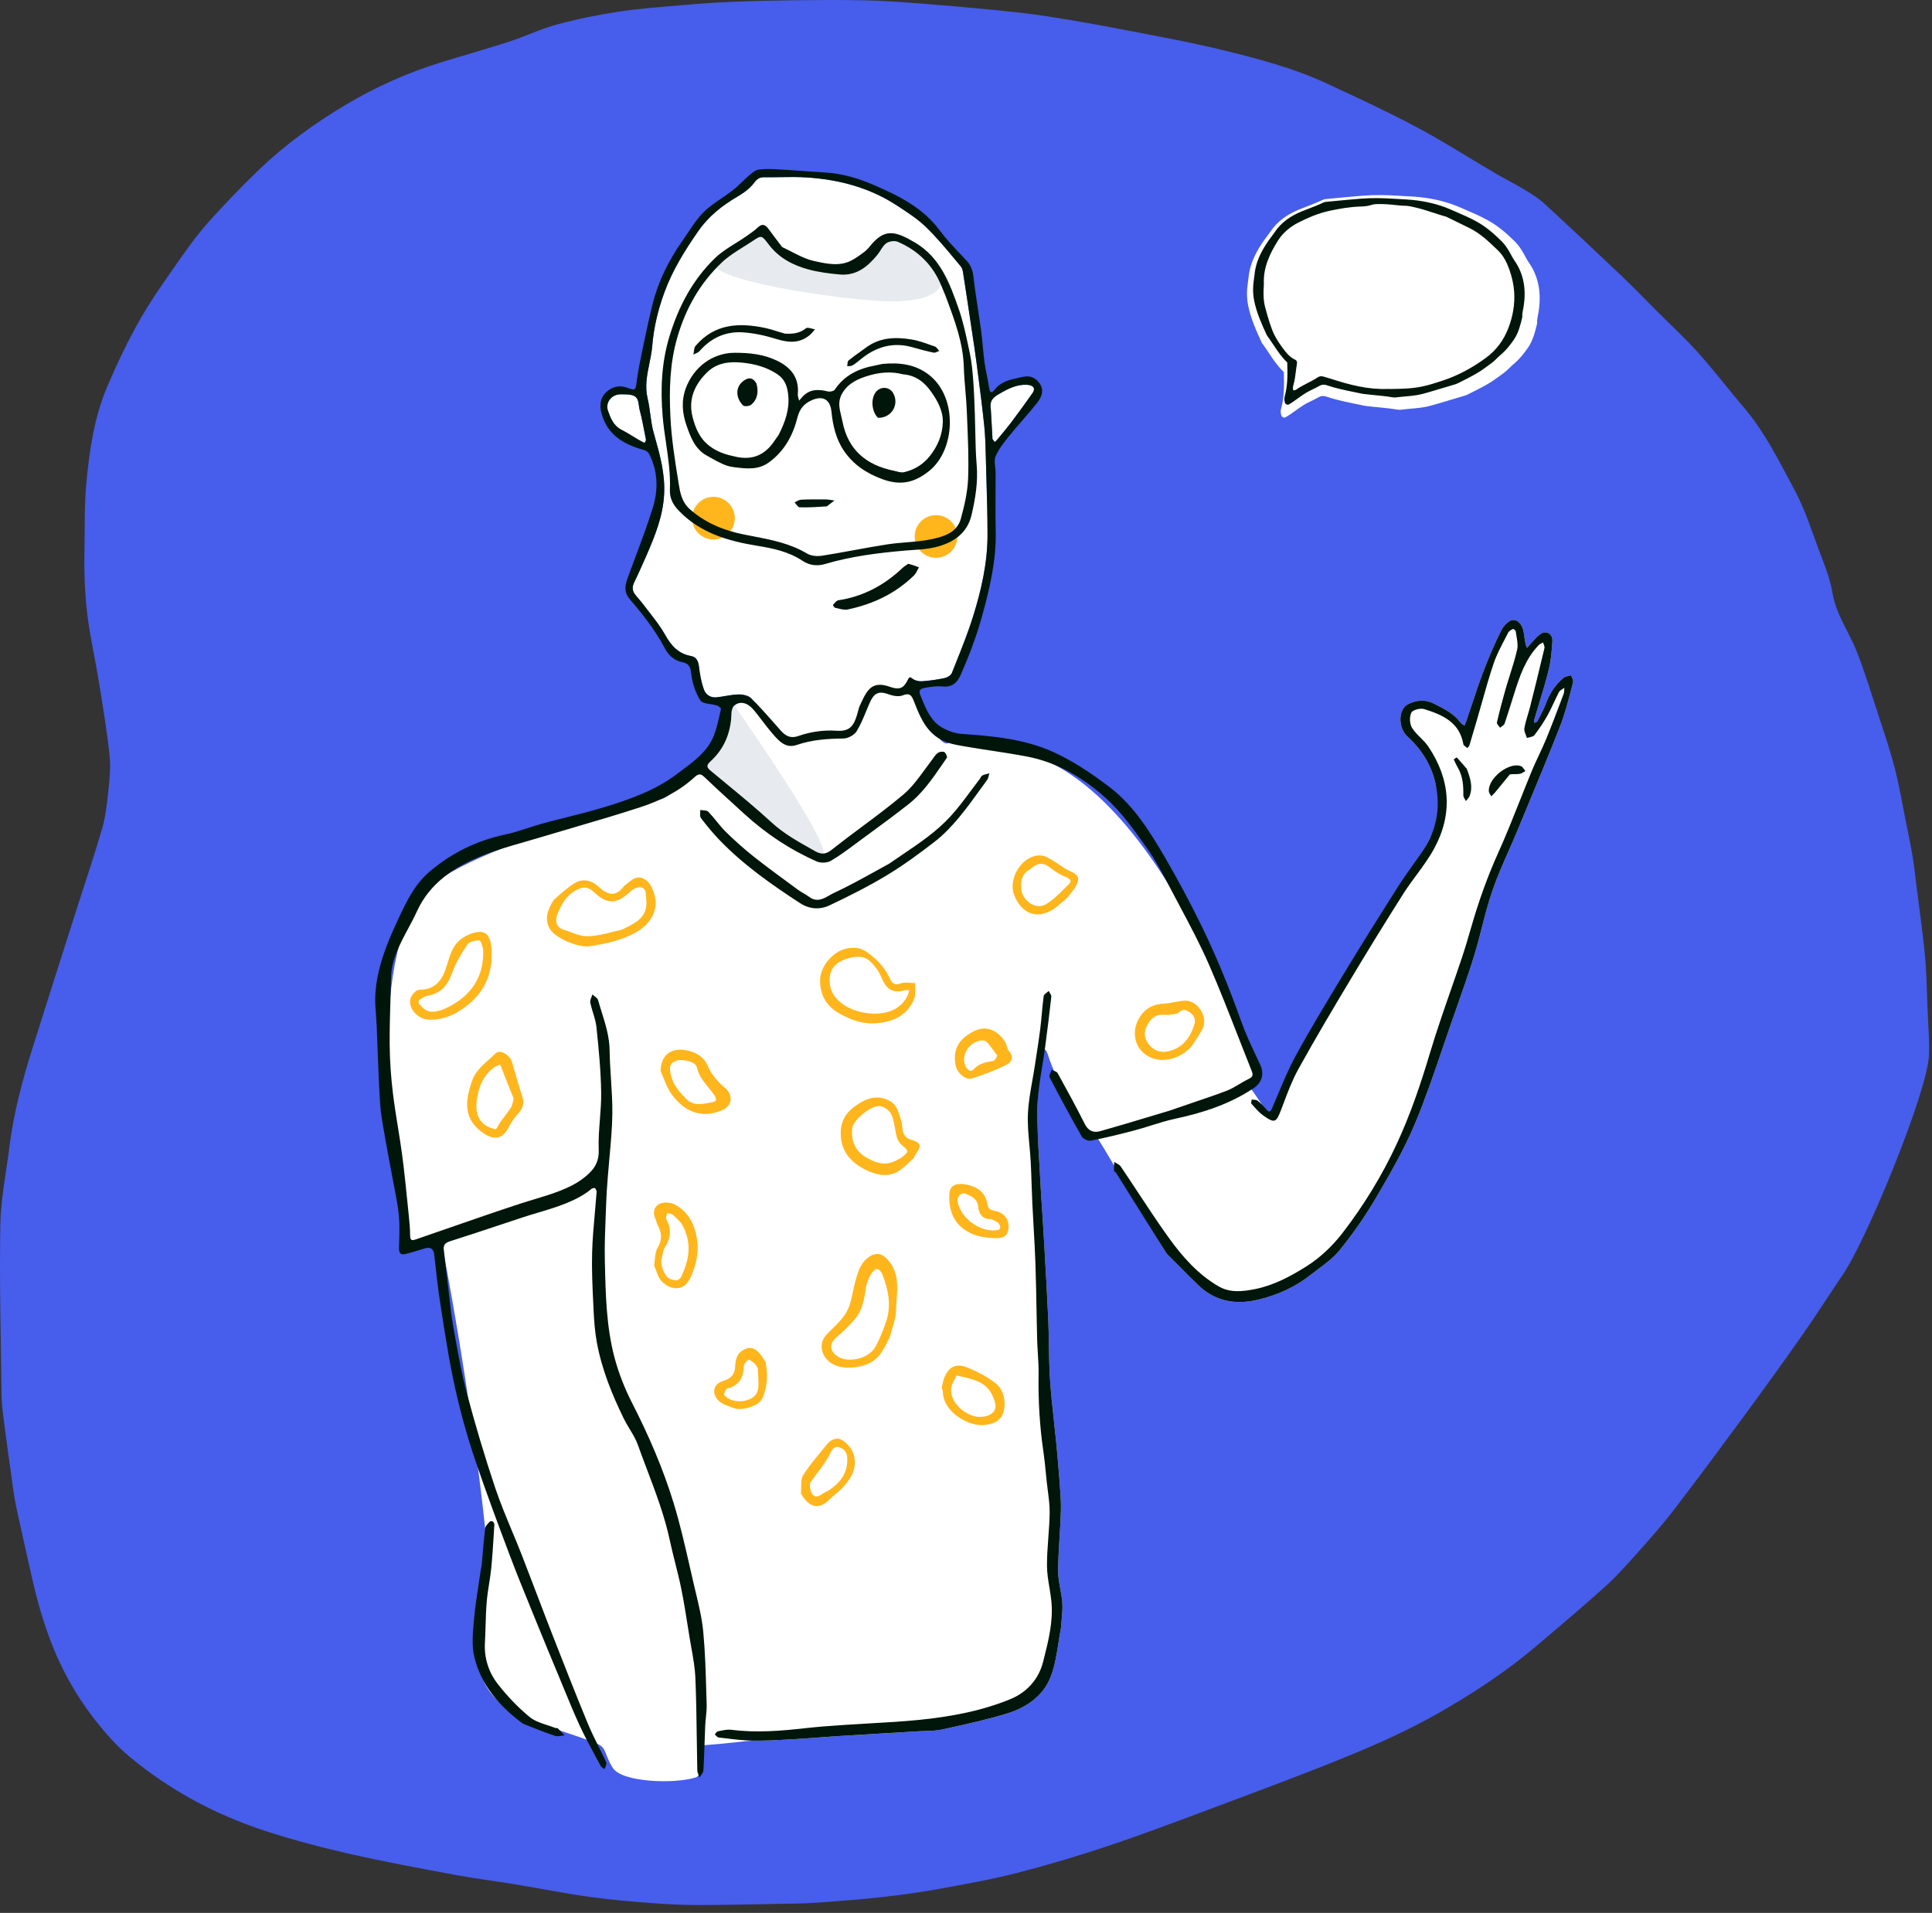 <svg width="207" height="205" viewBox="0 0 207 205" fill="none" xmlns="http://www.w3.org/2000/svg">
<rect x="0" y="0" width="207" height="205" fill="#333333" stroke="none"/>
<path fill-rule="evenodd" clip-rule="evenodd" d="M3.23 168.216C2.731 165.918 2.183 163.63 1.705 161.328C1.473 160.215 1.341 159.08 1.184 157.952C0.89 155.849 0.6 153.745 0.332 151.638C0.238 150.897 0.171 150.148 0.162 149.402C0.093 143.356 -0.071 137.309 0.034 131.266C0.083 128.468 0.664 125.678 1.011 122.886C1.469 119.213 2.43 115.656 3.54 112.137C5.136 107.072 6.752 102.014 8.363 96.954C9.228 94.235 10.158 91.535 10.944 88.794C11.307 87.529 11.454 86.192 11.594 84.877C11.728 83.626 11.87 82.347 11.75 81.106C11.526 78.783 11.14 76.474 10.774 74.167C10.461 72.198 10.095 70.236 9.727 68.276C9.155 65.232 8.987 62.16 9.048 59.071C9.096 56.634 9.021 54.184 9.25 51.764C9.581 48.265 10.085 44.76 11.466 41.495C12.523 38.996 13.694 36.528 15.041 34.176C16.371 31.853 17.951 29.667 19.489 27.469C20.427 26.128 21.421 24.811 22.517 23.599C24.207 21.732 25.954 19.909 27.772 18.167C30.61 15.446 33.79 13.153 37.17 11.152C40.359 9.265 43.735 7.769 47.28 6.673C49.706 5.924 52.154 5.24 54.569 4.455C56.296 3.893 57.952 3.091 59.7 2.618C61.87 2.032 64.087 1.581 66.309 1.245C68.591 0.9 70.902 0.743 73.203 0.542C74.891 0.394 76.583 0.271 78.276 0.202C80.53 0.109 82.787 0.054 85.043 0.029C87.598 -4.98868e-05 90.155 -0.021 92.709 0.036C94.658 0.08 96.606 0.222 98.551 0.371C101.165 0.571 103.778 0.798 106.388 1.055C108.32 1.246 110.254 1.449 112.172 1.745C114.784 2.148 117.388 2.607 119.983 3.108C123.644 3.815 127.319 4.471 130.939 5.353C134.762 6.284 138.587 7.288 142.177 8.955C145.406 10.454 148.64 11.954 151.78 13.625C154.641 15.148 157.374 16.91 160.173 18.55C161.247 19.179 162.365 19.735 163.43 20.378C164.145 20.809 164.865 21.267 165.475 21.829C168.249 24.382 170.998 26.962 173.73 29.56C175.048 30.813 176.308 32.126 177.594 33.412C179.037 34.856 180.55 36.239 181.908 37.759C183.631 39.689 185.212 41.746 186.885 43.722C189.136 46.379 190.646 49.479 192.278 52.515C193.387 54.576 194.076 56.789 194.886 58.959C195.439 60.442 196.073 61.935 196.325 63.481C196.71 65.84 198.107 67.713 198.945 69.843C199.804 72.025 200.49 74.277 201.219 76.509C201.842 78.418 202.49 80.325 202.998 82.266C203.465 84.053 203.764 85.885 204.129 87.698C204.41 89.094 204.704 90.487 204.943 91.89C205.113 92.885 205.199 93.894 205.328 94.895C205.554 96.653 205.797 98.409 206.006 100.169C206.146 101.344 206.272 102.522 206.345 103.703C206.436 105.187 206.47 106.675 206.524 108.162C206.584 109.82 206.749 111.482 206.673 113.134C206.495 117.025 200.089 132.671 197.502 136.51C196.002 138.736 194.557 140.999 193.018 143.198C191.002 146.078 188.94 148.926 186.857 151.759C184.363 155.15 181.857 158.533 179.294 161.873C178.083 163.45 176.756 164.942 175.431 166.428C174.323 167.67 173.212 168.923 171.979 170.035C169.572 172.206 167.09 174.296 164.619 176.395C161.361 179.161 157.787 181.5 154.094 183.605C151.079 185.323 147.889 186.768 144.676 188.092C139.832 190.087 134.91 191.894 130.004 193.737C126.255 195.145 122.504 196.559 118.708 197.831C115.498 198.907 112.245 199.879 108.966 200.719C106.19 201.431 103.356 201.931 100.533 202.444C98.556 202.804 96.559 203.07 94.562 203.301C92.617 203.527 90.66 203.666 88.707 203.822C87.678 203.904 86.647 203.97 85.615 203.992C82.191 204.063 78.767 204.138 75.343 204.157C73.657 204.166 71.967 204.109 70.286 203.984C67.926 203.808 65.562 203.617 63.22 203.293C60.547 202.924 57.898 202.389 55.235 201.949C53.043 201.588 50.836 201.315 48.653 200.908C44.906 200.21 41.155 199.516 37.439 198.672C34.465 197.997 31.504 197.216 28.603 196.277C23.989 194.783 19.665 192.645 15.761 189.741C14.452 188.767 13.157 187.726 12.056 186.531C9.432 183.685 7.323 180.473 5.798 176.812C4.631 173.983 3.862 171.121 3.23 168.216Z" fill="#475DEB"/>
<path d="M113.684 174.418C113.342 176.214 113.206 178.001 112.606 179.615C111.827 181.71 110.025 182.976 107.945 183.62C105.659 184.327 103.305 184.823 100.966 185.342C100.189 185.515 99.365 185.482 98.562 185.53C95.67 185.705 92.777 185.867 89.885 186.047C88.308 186.146 86.733 186.293 85.155 186.381C83.641 186.465 82.124 186.561 80.611 186.538C80.275 186.533 78.175 186.836 75.237 187.043C74.666 187.083 75.554 190.165 74.528 190.489C72.243 191.209 66.645 191.006 65.669 189.478C64.692 187.95 65.038 187.306 63.956 186.864C58.661 184.703 53.207 184.198 51.609 179.615C50.545 176.564 52.57 169.337 51.981 163.788C50.472 149.561 47.469 133.685 47.371 133.604C47.381 133.593 44.173 133.867 43.935 132.692C40.971 118.105 39.62 98.88 47.371 94.032C52.039 91.113 60.93 88.115 70.787 85.666C72.219 85.31 73.065 83.205 74.528 82.874C74.856 82.8 75.857 80.899 76.716 78.988C77.581 77.064 78.309 75.132 80.085 75.047C83.735 74.874 90.031 70.198 94.303 71.657C98.215 72.993 100.198 80.513 101.709 79.602C103.231 78.684 104.578 80.278 106.664 80.278C121.59 80.278 132.831 108.633 134.394 115.61C131.782 119.38 124.045 119.38 116.734 121.614C115.524 120.122 113.094 115.647 112.308 113.129C111.5 110.538 111.222 116.413 111.165 118.495C111.092 121.188 111.333 123.89 111.466 126.587C111.554 128.364 111.699 130.139 111.801 131.916C111.98 135.035 112.169 138.155 112.308 141.276C112.407 143.473 112.364 145.678 112.506 147.871C112.651 150.118 112.95 152.355 113.169 154.598C113.297 155.917 113.414 157.238 113.509 158.559C113.588 159.674 113.7 160.793 113.669 161.907C113.608 164.065 113.382 166.22 113.373 168.376C113.368 169.503 113.745 170.626 113.823 171.759C113.881 172.61 113.738 173.474 113.684 174.418Z" fill="white"/>
<path d="M137.551 39.874C136.588 38.962 136 37.823 135.243 36.81C135.22 36.78 135.199 36.748 135.183 36.715C134.591 35.43 134.013 34.145 133.731 32.741C133.567 31.921 133.574 31.121 133.699 30.308C133.761 29.903 133.787 29.492 133.867 29.092C134.114 27.863 134.713 26.793 135.416 25.775C135.628 25.469 135.871 25.184 136.077 24.874C136.848 23.713 137.937 22.965 139.204 22.445C140.029 22.106 140.876 21.82 141.683 21.437C141.782 21.39 141.892 21.348 142 21.337C143.335 21.211 144.67 21.08 146.007 20.973C147.311 20.869 148.616 20.898 149.921 20.982C150.628 21.028 151.338 21.047 152.042 21.119C153.569 21.274 155.046 21.619 156.464 22.239C157.455 22.672 158.453 23.077 159.403 23.601C160.494 24.203 161.42 25.002 162.296 25.87C162.697 26.268 163.004 26.734 163.278 27.224C163.442 27.516 163.587 27.822 163.779 28.095C164.895 29.683 165.136 31.451 164.865 33.32C164.801 33.761 164.66 34.191 164.697 34.645C164.476 35.551 164.262 36.46 163.723 37.244C163.299 37.859 162.84 38.445 162.269 38.936C162.071 39.105 161.872 39.276 161.693 39.466C161.305 39.876 160.833 40.17 160.384 40.504C159.419 41.221 158.344 41.728 157.28 42.261C157.148 42.327 157.007 42.38 156.866 42.423C156.296 42.596 155.724 42.764 155.153 42.933C154.51 43.122 153.869 43.324 153.221 43.496C152.206 43.766 151.154 43.77 150.12 43.907C149.974 43.926 149.82 43.916 149.674 43.891C148.571 43.704 147.453 43.647 146.344 43.508C146.16 43.486 145.979 43.438 145.797 43.4C144.556 43.142 143.308 42.912 142.103 42.502C141.802 42.399 141.529 42.422 141.248 42.587C140.928 42.775 140.587 42.929 140.252 43.092C139.543 43.436 138.926 43.92 138.287 44.372C138.106 44.5 137.916 44.617 137.723 44.726C137.574 44.811 137.318 44.684 137.279 44.507C137.231 44.29 137.183 44.075 137.247 43.846C137.606 42.573 137.593 41.27 137.551 39.874Z" fill="white"/>
<path fill-rule="evenodd" clip-rule="evenodd" d="M75.014 81.816C75.014 81.816 76.638 79.591 77.2 78.432C77.76 77.272 78.288 75.047 78.288 75.047C78.288 75.047 89.882 91.464 88.048 91.677C84.38 92.105 75.014 81.816 75.014 81.816Z" fill="#E7EAEE"/>
<path d="M125.011 134.367C123.176 131.449 119.275 124.646 117.479 121.772C117.437 121.706 125.802 114.014 133.247 115.961C133.986 116.155 135.408 119.037 136.105 119.38C137.402 120.02 137.17 116.894 139.654 112.49C143.564 105.556 150.766 95.201 153.594 89.019C154.743 86.506 153.93 84.548 153.809 83.999C153.36 81.97 152.307 80.314 150.787 78.923C149.801 78.021 149.762 76.008 150.884 75.454C151.713 75.044 152.648 74.915 153.594 75.387C154.673 75.927 155.748 76.437 156.491 77.442C156.591 77.578 156.767 77.658 156.908 77.763C156.976 77.592 157.051 77.423 157.111 77.249C157.71 75.503 158.26 73.738 158.916 72.013C159.496 70.489 160.138 68.982 160.867 67.525C161.107 67.045 161.713 66.426 162.139 66.436C162.766 66.45 163.174 67.127 163.268 67.837C163.318 68.213 163.372 68.589 163.443 68.962C163.474 69.125 163.553 69.28 163.61 69.439C163.724 69.303 163.829 69.159 163.953 69.032C164.325 68.651 164.655 68.201 165.092 67.918C165.693 67.529 166.377 67.962 166.329 68.709C166.262 69.742 166.181 70.792 165.932 71.791C165.484 73.587 164.905 75.35 164.387 77.13C164.356 77.236 164.386 77.359 164.387 77.475C164.504 77.412 164.678 77.379 164.728 77.282C165.054 76.65 165.402 76.022 165.65 75.358C166.049 74.284 166.653 73.365 167.527 72.638C167.73 72.469 168.06 72.453 168.332 72.366C168.41 72.619 168.607 72.903 168.549 73.118C168.128 74.677 167.764 76.264 167.178 77.762C165.702 81.537 164.126 85.273 162.576 89.019C161.681 91.183 160.641 93.296 159.88 95.507C159.105 97.76 158.654 100.123 157.95 102.404C157.205 104.822 156.345 107.206 155.506 109.595C154.231 113.226 153.083 116.912 151.592 120.452C150.427 123.219 148.909 125.853 147.383 128.448C146.24 130.393 144.931 132.263 143.507 134.013C142.671 135.041 141.484 135.79 140.425 136.628C138.73 137.968 136.805 138.824 134.698 139.307C132.272 139.863 130.119 139.43 128.309 137.661C127.213 136.589 126.138 135.494 125.011 134.367Z" fill="white"/>
<path fill-rule="evenodd" clip-rule="evenodd" d="M67.951 62.411C67.717 62.884 67.732 63.297 68.037 63.699C68.173 63.879 68.321 64.05 68.468 64.222L68.468 64.222C68.627 64.406 68.785 64.59 68.93 64.784C69.148 65.078 69.374 65.368 69.6 65.658L69.6 65.658C70.192 66.419 70.786 67.181 71.251 68.014C71.909 69.192 72.67 70.059 74.052 70.309C74.613 70.41 74.824 70.858 74.891 71.448C74.985 72.27 75.138 73.102 75.411 73.879C75.606 74.435 76.122 74.803 76.779 74.732C77.087 74.699 77.394 74.647 77.701 74.595C78.172 74.515 78.644 74.435 79.118 74.423C79.571 74.412 80.16 74.531 80.465 74.824C81.281 75.606 82.031 76.456 82.781 77.306L82.781 77.306L82.781 77.306C82.936 77.482 83.091 77.657 83.247 77.832C83.304 77.897 83.361 77.962 83.416 78.026C83.964 78.659 84.473 79.247 85.561 78.87C86.854 78.421 88.213 78.22 89.615 78.312C90.9 78.395 91.402 77.96 91.798 76.701C91.838 76.572 91.873 76.44 91.907 76.308L91.907 76.308C91.974 76.053 92.04 75.799 92.151 75.565C92.193 75.477 92.234 75.387 92.276 75.297L92.276 75.297C92.505 74.804 92.738 74.3 93.091 73.913C93.728 73.213 94.553 73.321 95.4 73.621C96.352 73.959 96.846 73.751 97.257 72.885C97.431 72.519 97.488 72.524 97.806 72.758C98.063 72.948 98.469 73.036 98.797 73.011C99.608 72.951 100.421 72.838 101.217 72.668C101.504 72.606 101.885 72.379 101.983 72.132C102.103 71.83 102.224 71.528 102.345 71.227L102.345 71.225C103.028 69.521 103.711 67.815 104.258 66.067C105.147 63.223 105.809 60.312 105.807 57.309C105.806 55.297 105.747 53.285 105.688 51.273C105.673 50.763 105.658 50.253 105.644 49.743C105.638 49.501 105.632 49.26 105.626 49.018L105.626 49.016V49.016C105.6 47.913 105.574 46.808 105.463 45.712C105.263 43.736 105.005 41.764 104.748 39.794L104.748 39.793C104.704 39.462 104.661 39.131 104.618 38.8C104.492 37.829 104.345 36.861 104.198 35.893L104.198 35.892L104.198 35.891C104.15 35.572 104.101 35.252 104.053 34.932L103.95 34.239L103.95 34.238C103.721 32.699 103.491 31.16 103.249 29.622C103.239 29.562 103.231 29.5 103.222 29.437C103.177 29.117 103.13 28.775 102.949 28.558C102.788 28.365 102.628 28.172 102.467 27.978L102.466 27.977C101.436 26.737 100.403 25.493 99.254 24.37C98.353 23.489 97.267 22.782 96.2 22.087L96.2 22.087L96.061 21.997C93.146 20.098 89.881 19.243 86.448 19.017C85.508 18.955 84.562 18.97 83.617 18.984C83.051 18.992 82.485 19.001 81.919 18.993C81.403 18.986 81.124 19.15 80.789 19.601C80.344 20.198 79.68 20.679 79.024 21.063C77.387 22.022 75.945 23.149 74.839 24.734C73.385 26.815 72.052 28.956 71.182 31.343C70.51 33.185 70.046 35.076 69.886 37.056C69.834 37.696 69.705 38.327 69.576 38.958C69.326 40.18 69.077 41.403 69.385 42.692C69.518 43.247 69.595 43.816 69.672 44.385C69.763 45.052 69.853 45.719 70.033 46.361L70.133 46.715C70.707 48.755 71.269 50.757 71.157 52.952C71.037 55.312 70.2 57.374 69.23 59.607C69.106 59.882 68.984 60.157 68.862 60.432L68.862 60.432C68.567 61.096 68.272 61.761 67.951 62.411ZM106.331 46.874C106.332 46.894 106.33 46.916 106.328 46.938C106.324 46.977 106.32 47.015 106.336 47.042C106.386 47.125 106.445 47.201 106.505 47.278L106.505 47.278C106.515 47.292 106.526 47.305 106.536 47.318C106.549 47.335 106.562 47.352 106.575 47.37C106.6 47.347 106.627 47.325 106.654 47.303C106.711 47.256 106.768 47.209 106.814 47.153C106.946 46.994 107.078 46.835 107.21 46.676L107.21 46.676C107.587 46.225 107.964 45.773 108.317 45.304C109.096 44.269 109.858 43.221 110.604 42.162C111.044 41.538 110.607 41.279 110.085 41.242C108.998 41.165 108.078 41.624 107.145 42.161C106.478 42.544 105.986 42.865 106.161 43.877L106.186 44.328L106.186 44.329C106.235 45.177 106.283 46.026 106.331 46.874ZM69.123 47.354C69.099 47.393 69.076 47.431 69.059 47.468C68.594 47.247 68.163 46.982 67.737 46.72C67.363 46.491 66.993 46.264 66.606 46.069C65.733 45.629 65.425 44.83 65.145 44.036C64.823 43.123 65.54 42.25 66.512 42.257C66.555 42.257 66.598 42.257 66.642 42.257C66.988 42.258 67.34 42.26 67.673 42.333C68.327 42.476 68.392 42.983 68.454 43.472C68.474 43.623 68.493 43.773 68.529 43.91C68.763 44.784 68.934 45.676 69.104 46.566C69.139 46.751 69.175 46.935 69.211 47.119C69.224 47.189 69.174 47.272 69.123 47.354Z" fill="white"/>
<ellipse cx="100.287" cy="57.493" rx="2.287" ry="2.287" fill="#FFB61D"/>
<circle cx="76.44" cy="55.533" r="2.287" fill="#FFB61D"/>
<path fill-rule="evenodd" clip-rule="evenodd" d="M87.25 27.98C88.553 28.26 89.966 28.6 91.283 27.885C91.728 27.643 92.148 27.345 92.554 27.039C92.802 26.852 93.025 26.621 93.22 26.378C94.767 24.45 95.908 24.737 98.038 25.996C100.763 27.607 103.918 32.298 95.47 32.298C91.215 32.298 74.219 29.982 76.592 27.678C77.562 26.737 78.833 26.107 79.958 25.324C80.382 25.029 80.814 24.733 81.188 24.381C81.73 23.871 82.059 24.14 82.397 24.61C82.842 25.226 83.306 25.829 83.805 26.481C84.978 27.027 86.066 27.726 87.25 27.98Z" fill="#E7EAEE"/>
<path fill-rule="evenodd" clip-rule="evenodd" d="M132.782 116.186C132.341 116.451 131.9 116.717 131.425 116.897C130.278 117.332 129.115 117.725 127.94 118.122L127.94 118.123L127.939 118.123C127.196 118.374 126.447 118.628 125.695 118.894C125.468 118.983 125.268 119.041 125.075 119.097L125.073 119.097L125.071 119.098L124.989 119.122L124.94 119.137C124.268 119.337 123.597 119.539 122.925 119.741C121.239 120.248 119.554 120.755 117.859 121.23C117.173 121.423 116.606 121.207 116.233 120.465C115.307 118.623 114.316 116.812 113.319 115.006C113.249 114.881 113.078 114.811 112.908 114.742C112.828 114.71 112.749 114.678 112.68 114.64C112.654 114.728 112.613 114.823 112.571 114.918C112.482 115.124 112.393 115.329 112.459 115.454C113.57 117.59 114.712 119.712 115.906 121.803C116.054 122.062 116.589 122.299 116.884 122.241C118.452 121.932 120.008 121.554 121.553 121.144C122.151 120.986 122.742 120.801 123.333 120.616L123.333 120.616L123.333 120.616L123.333 120.616L123.333 120.616L123.333 120.616L123.333 120.615L123.333 120.615L123.333 120.615L123.334 120.615L123.334 120.615L123.334 120.615L123.334 120.615L123.334 120.615L123.334 120.615C124.185 120.349 125.036 120.082 125.904 119.896C128.887 119.258 131.74 118.336 134.301 116.63C135.22 116.018 135.472 115.081 135.025 114.111C134.869 113.772 134.71 113.434 134.551 113.096C134.002 111.93 133.453 110.764 133.023 109.555C131.706 105.851 130.224 102.219 128.478 98.701C127.373 96.474 126.2 94.277 124.954 92.126C123.288 89.254 121.544 86.383 118.866 84.339C117.005 82.92 115.014 81.582 112.896 80.612C109.8 79.194 106.401 78.883 103.018 78.647C102.327 78.599 101.6 78.34 100.99 77.999C99.765 77.316 99.268 76.106 98.767 74.888C98.713 74.755 98.658 74.621 98.602 74.489C98.355 73.901 98.752 73.791 99.003 73.739C99.647 73.606 100.328 73.5 100.976 73.566C101.985 73.668 102.541 73.198 102.911 72.361C103.82 70.308 104.616 68.219 105.216 66.047C106.048 63.038 106.759 60.031 106.683 56.878C106.65 55.512 106.658 54.145 106.665 52.777V52.776C106.669 52.063 106.673 51.35 106.671 50.638C106.671 50.443 106.647 50.24 106.624 50.037V50.037C106.576 49.629 106.529 49.224 106.671 48.899C107.02 48.099 107.594 47.382 108.15 46.693C108.59 46.148 109.05 45.618 109.51 45.089L109.51 45.089C110.067 44.447 110.624 43.806 111.146 43.136C111.566 42.598 111.879 41.911 111.456 41.195C111.043 40.496 110.38 40.213 109.61 40.386C109.478 40.416 109.345 40.444 109.212 40.472C108.244 40.677 107.265 40.884 106.582 41.742C106.253 42.155 106.063 42.156 105.978 41.558C105.915 41.114 105.825 40.674 105.736 40.233C105.642 39.777 105.549 39.321 105.486 38.861C105.408 38.295 105.356 37.725 105.303 37.155L105.303 37.155L105.303 37.154L105.303 37.154L105.303 37.154L105.303 37.153V37.153C105.252 36.601 105.201 36.049 105.127 35.5C105.023 34.73 104.906 33.961 104.789 33.192C104.612 32.028 104.434 30.865 104.303 29.696C104.225 29.002 104.033 28.446 103.567 27.94C103.325 27.677 103.08 27.417 102.834 27.157C102.082 26.36 101.328 25.561 100.679 24.687C98.888 22.273 96.344 21.008 93.705 19.86C92.004 19.12 90.245 18.591 88.375 18.484C87.552 18.437 86.729 18.378 85.907 18.32C85.067 18.26 84.227 18.2 83.387 18.153C82.695 18.114 81.992 18.086 81.309 18.172C80.97 18.215 80.63 18.486 80.35 18.724C80.073 18.959 79.81 19.21 79.547 19.462L79.547 19.462C79.208 19.785 78.87 20.109 78.503 20.397C78.116 20.7 77.706 20.979 77.297 21.258L77.297 21.258C76.625 21.715 75.955 22.171 75.39 22.735C74.74 23.383 74.221 24.164 73.702 24.943L73.702 24.943L73.702 24.943L73.702 24.944L73.702 24.944C73.511 25.23 73.321 25.517 73.124 25.796C71.662 27.873 70.539 30.118 69.921 32.589C69.538 34.118 69.214 35.663 68.892 37.207L68.841 37.451L68.841 37.451C68.606 38.581 68.369 39.714 68.22 40.857L68.214 40.907C68.096 41.813 68.087 41.881 67.219 41.56C66.322 41.229 65.549 41.453 64.918 42.061C64.297 42.659 64.229 43.465 64.445 44.278C65.076 46.659 66.896 47.656 69.071 48.25C69.261 48.302 69.471 48.487 69.561 48.666C70.499 50.521 70.54 52.494 69.946 54.407C69.4 56.169 68.752 57.9 68.105 59.631C67.819 60.394 67.533 61.158 67.256 61.924C66.971 62.713 66.814 63.437 67.468 64.201C68.874 65.845 70.216 67.547 71.23 69.475C71.632 70.24 72.249 70.79 73.077 70.956C73.866 71.115 73.973 71.504 74.066 72.244C74.188 73.219 74.512 74.244 75.039 75.061C75.206 75.32 75.657 75.39 76.119 75.462C76.363 75.5 76.611 75.539 76.821 75.606C76.992 75.661 77.264 75.889 77.243 75.982C77.205 76.147 77.169 76.313 77.132 76.48C76.958 77.276 76.782 78.076 76.486 78.828C75.839 80.474 74.463 81.503 73.126 82.503L73.125 82.504C72.943 82.64 72.762 82.776 72.583 82.912C70.25 84.695 67.475 85.675 64.688 86.52C63.379 86.917 62.05 87.251 60.722 87.585L60.722 87.585L60.722 87.585L60.722 87.585L60.721 87.585L60.721 87.585L60.721 87.585L60.721 87.585L60.72 87.585L60.72 87.585L60.72 87.585L60.72 87.585L60.719 87.585L60.719 87.585L60.719 87.586C59.857 87.802 58.994 88.019 58.137 88.253C57.602 88.399 57.075 88.572 56.547 88.744C55.764 89 54.982 89.256 54.181 89.424C51.104 90.069 48.39 91.397 46.006 93.431C44.403 94.798 43.543 96.636 42.678 98.484L42.552 98.754C41.383 101.245 40.358 103.901 40.214 106.597C40.173 107.354 40.231 108.115 40.289 108.876C40.318 109.261 40.347 109.646 40.364 110.031C40.401 110.895 40.433 111.76 40.465 112.625C40.534 114.506 40.603 116.387 40.727 118.265C40.796 119.312 40.982 120.352 41.168 121.391C41.222 121.689 41.275 121.988 41.326 122.286C41.463 123.097 41.617 123.906 41.77 124.715C41.873 125.254 41.975 125.794 42.073 126.334C42.137 126.686 42.205 127.038 42.274 127.39L42.274 127.391C42.458 128.338 42.642 129.285 42.736 130.242C42.821 131.12 42.797 132.01 42.772 132.899L42.772 132.899C42.764 133.162 42.757 133.425 42.752 133.688C42.744 134.15 42.825 134.525 43.381 134.399C43.93 134.275 44.47 134.109 45.009 133.942L45.01 133.942L45.01 133.942L45.01 133.942L45.01 133.941L45.011 133.941L45.011 133.941L45.011 133.941L45.011 133.941L45.011 133.941L45.011 133.941L45.011 133.941C45.18 133.889 45.349 133.837 45.519 133.786C46.091 133.614 46.442 133.815 46.516 134.404C46.589 134.987 46.653 135.57 46.718 136.154C46.815 137.039 46.913 137.925 47.041 138.806C47.352 140.949 47.695 143.087 48.064 145.22C48.742 149.136 49.719 152.983 51.002 156.74C52.144 160.081 53.378 163.391 54.624 166.695C55.342 168.597 56.109 170.481 56.877 172.364L56.877 172.364L56.877 172.365L56.878 172.366L56.878 172.366L56.878 172.367L56.879 172.368L56.879 172.368L56.879 172.369C57.075 172.849 57.27 173.329 57.465 173.809C58.257 175.761 59.065 177.706 59.875 179.65C60.063 180.101 60.248 180.554 60.434 181.006C60.979 182.332 61.523 183.658 62.124 184.958C62.646 186.087 63.239 187.183 63.832 188.278L63.832 188.279C64.007 188.602 64.182 188.925 64.355 189.249C64.409 189.349 64.517 189.421 64.625 189.493C64.675 189.526 64.725 189.559 64.77 189.595C64.791 189.536 64.816 189.477 64.841 189.418C64.9 189.28 64.959 189.142 64.972 189C64.983 188.888 64.919 188.767 64.859 188.65L64.859 188.65C64.843 188.619 64.827 188.589 64.813 188.56C64.612 188.137 64.403 187.717 64.195 187.298C63.757 186.418 63.32 185.538 62.947 184.631C61.653 181.491 60.413 178.329 59.176 175.165C58.621 173.744 58.078 172.318 57.535 170.891C57.001 169.487 56.466 168.083 55.92 166.683C55.58 165.813 55.221 164.95 54.862 164.087L54.861 164.086L54.861 164.086C54.219 162.541 53.576 160.996 53.045 159.413C51.918 156.053 50.91 152.648 49.996 149.223C49.482 147.293 49.128 145.318 48.775 143.347C48.712 142.992 48.648 142.638 48.584 142.284C48.406 141.305 48.293 140.314 48.179 139.323L48.179 139.323C48.141 138.985 48.102 138.647 48.061 138.31C47.882 136.843 47.713 135.374 47.548 133.906C47.494 133.416 47.711 133.185 48.21 133.026C50.122 132.421 52.025 131.787 53.927 131.153L53.928 131.153L53.928 131.153L53.928 131.153L53.929 131.153L53.929 131.152L53.93 131.152L53.93 131.152L53.93 131.152L53.941 131.149C54.613 130.925 55.285 130.701 55.958 130.478C56.46 130.312 56.995 130.152 57.545 129.988L57.546 129.988L57.546 129.988C59.584 129.38 61.827 128.712 63.377 127.407C63.467 127.331 63.703 127.288 63.759 127.343C63.86 127.443 63.932 127.632 63.921 127.777C63.867 128.501 63.803 129.225 63.737 129.949C63.609 131.376 63.481 132.803 63.441 134.233C63.39 136.047 63.477 137.866 63.564 139.682C63.575 139.922 63.587 140.162 63.598 140.402C63.652 141.554 63.738 142.716 63.944 143.848C64.47 146.73 65.562 149.427 66.843 152.047C67.029 152.428 67.251 152.794 67.472 153.16C67.803 153.707 68.133 154.253 68.343 154.844C68.664 155.747 69.004 156.644 69.343 157.54C70.275 160.003 71.207 162.466 71.76 165.057C71.935 165.872 72.138 166.681 72.341 167.49C72.567 168.388 72.792 169.285 72.978 170.191C73.264 171.588 73.487 172.998 73.71 174.408C73.761 174.733 73.813 175.057 73.865 175.382C73.928 175.779 74 176.175 74.071 176.572C74.264 177.649 74.457 178.727 74.503 179.81C74.596 181.966 74.625 184.124 74.654 186.282V186.282L74.655 186.283V186.283V186.283V186.284V186.284V186.284V186.284V186.285V186.285V186.285V186.285V186.285V186.286V186.286V186.286C74.67 187.437 74.686 188.589 74.711 189.74C74.715 189.911 74.788 190.082 74.861 190.252C74.895 190.331 74.929 190.41 74.956 190.489C75.001 190.409 75.057 190.33 75.113 190.25C75.235 190.078 75.356 189.907 75.367 189.728C75.423 188.757 75.456 187.784 75.489 186.811L75.489 186.81V186.81C75.511 186.183 75.532 185.555 75.56 184.928C75.573 184.63 75.604 184.331 75.635 184.033L75.635 184.033L75.635 184.033L75.635 184.033L75.635 184.033L75.635 184.033L75.635 184.033L75.635 184.032L75.635 184.032L75.635 184.032L75.635 184.032L75.635 184.032L75.635 184.032L75.635 184.032L75.635 184.031C75.682 183.584 75.728 183.137 75.714 182.691C75.7 182.226 75.686 181.76 75.673 181.295L75.673 181.293L75.673 181.292L75.673 181.29L75.673 181.289C75.612 179.15 75.551 177.011 75.35 174.885C75.216 173.46 74.878 172.049 74.542 170.646L74.542 170.645L74.542 170.645C74.477 170.376 74.413 170.107 74.35 169.838C74.199 169.193 74.052 168.547 73.905 167.901L73.905 167.901C73.382 165.611 72.86 163.318 72.174 161.077C71.047 157.397 69.517 153.864 67.76 150.426C66.961 148.863 66.292 147.194 65.843 145.5C64.963 142.172 64.886 138.733 64.81 135.313L64.803 134.991C64.768 133.417 64.833 131.841 64.897 130.265L64.897 130.264L64.897 130.264L64.897 130.264L64.897 130.264L64.897 130.264L64.897 130.264L64.897 130.264L64.897 130.264L64.897 130.264L64.897 130.263L64.897 130.263L64.897 130.263L64.897 130.263L64.897 130.263C64.92 129.726 64.942 129.188 64.96 128.651C64.984 127.945 65.038 127.24 65.092 126.535C65.104 126.38 65.116 126.226 65.127 126.072C65.18 125.37 65.244 124.668 65.308 123.966L65.308 123.966L65.308 123.966L65.308 123.966L65.308 123.966L65.308 123.966L65.308 123.965L65.308 123.965L65.308 123.965L65.308 123.965L65.308 123.965L65.308 123.965L65.308 123.965L65.308 123.965L65.308 123.965C65.448 122.43 65.589 120.896 65.608 119.359C65.623 118.124 65.543 116.887 65.463 115.651C65.396 114.626 65.33 113.602 65.317 112.577C65.3 111.131 64.883 109.794 64.465 108.456L64.465 108.456C64.333 108.032 64.2 107.608 64.081 107.18C64.035 107.015 63.864 106.886 63.694 106.756C63.615 106.696 63.537 106.636 63.47 106.573C63.444 106.665 63.407 106.76 63.37 106.856C63.288 107.063 63.206 107.271 63.244 107.454C63.318 107.822 63.43 108.185 63.541 108.546C63.697 109.053 63.852 109.558 63.906 110.075C64.146 112.39 64.374 114.716 64.411 117.041C64.427 118.014 64.351 118.99 64.275 119.965C64.19 121.052 64.106 122.14 64.148 123.223C64.209 124.768 63.421 125.589 62.365 126.373C60.977 127.405 58.994 128.001 57.214 128.536L57.214 128.536L57.213 128.536L57.213 128.536L57.213 128.536L57.212 128.536L57.212 128.536C56.741 128.678 56.284 128.815 55.856 128.955C53.195 129.826 50.55 130.745 47.905 131.664C46.812 132.043 45.72 132.423 44.627 132.799L44.608 132.805C44.243 132.931 43.941 133.035 43.942 132.411C43.942 131.651 43.864 130.888 43.785 130.13L43.781 130.089C43.736 129.657 43.692 129.225 43.649 128.793C43.48 127.123 43.31 125.454 43.09 123.791C42.956 122.775 42.792 121.763 42.629 120.751C42.434 119.542 42.239 118.332 42.093 117.117C41.888 115.408 41.766 113.681 41.752 111.961C41.738 110.218 41.792 108.475 41.846 106.732C41.867 106.048 41.888 105.364 41.904 104.68C41.95 102.844 42.851 101.16 43.73 99.518C44.059 98.904 44.385 98.295 44.661 97.687C46.064 94.601 48.706 92.899 51.679 91.697C53.108 91.119 54.599 90.692 56.089 90.266C56.636 90.109 57.183 89.952 57.727 89.788C58.946 89.421 60.168 89.062 61.389 88.704L61.39 88.704L61.39 88.704L61.39 88.704L61.391 88.704L61.391 88.704L61.391 88.704L61.391 88.704L61.392 88.704L61.392 88.704L61.392 88.703L61.393 88.703L61.393 88.703L61.393 88.703L61.393 88.703C63.803 87.997 66.212 87.291 68.597 86.511C70.725 85.816 72.752 84.819 74.428 83.277C74.888 82.855 75.114 82.93 75.519 83.317C76.841 84.58 78.194 85.811 79.548 87.042L79.781 87.254C82.089 89.353 84.657 91.07 87.513 92.321C87.936 92.507 88.629 92.481 89.022 92.252C89.909 91.736 90.738 91.119 91.566 90.504C91.737 90.377 91.907 90.25 92.078 90.124C92.419 89.873 92.761 89.623 93.102 89.372L93.106 89.369L93.11 89.366C94.54 88.318 95.971 87.269 97.361 86.17C98.839 85.003 99.896 83.465 100.95 81.933L100.95 81.932L100.95 81.932L100.95 81.932L100.95 81.932L100.951 81.931L100.951 81.931L100.951 81.931C101.119 81.686 101.287 81.442 101.457 81.199C101.524 81.103 101.288 80.611 101.137 80.58C100.545 80.46 100.273 80.846 99.988 81.251C99.934 81.328 99.879 81.406 99.822 81.48C99.585 81.789 99.354 82.106 99.123 82.423C98.407 83.406 97.686 84.395 96.781 85.158C95.337 86.376 93.82 87.507 92.302 88.638L92.302 88.638L92.302 88.638L92.302 88.638L92.302 88.638L92.302 88.638L92.302 88.638L92.302 88.638L92.301 88.638L92.301 88.638L92.301 88.639L92.301 88.639L92.301 88.639L92.301 88.639L92.301 88.639L92.301 88.639L92.3 88.639L92.3 88.639L92.3 88.64L92.3 88.64L92.299 88.64L92.299 88.64L92.299 88.64L92.299 88.641L92.298 88.641L92.298 88.641L92.298 88.641L92.298 88.641L92.297 88.641C91.219 89.445 90.141 90.249 89.088 91.084C88.433 91.604 87.95 91.566 87.316 91.209C87.177 91.13 87.038 91.052 86.9 90.974C85.421 90.144 83.955 89.32 82.676 88.145C81.032 86.634 79.306 85.212 77.582 83.79L77.58 83.788L77.579 83.787L77.577 83.786L77.577 83.786L77.577 83.786L77.577 83.786L77.577 83.785L77.576 83.785L77.576 83.785L77.576 83.785L77.576 83.785L77.576 83.785L77.576 83.785L77.576 83.784C77.084 83.379 76.593 82.975 76.104 82.568C75.649 82.189 75.731 81.955 76.122 81.596C77.435 80.396 78.139 78.91 78.33 77.118C78.342 77.009 78.346 76.888 78.35 76.763V76.763C78.368 76.198 78.389 75.538 79.145 75.362C79.872 75.192 80.413 75.667 80.847 76.193C81.125 76.531 81.391 76.879 81.656 77.228L81.656 77.228L81.656 77.228L81.656 77.228L81.657 77.228L81.657 77.228L81.657 77.228L81.657 77.228L81.657 77.228L81.657 77.228L81.657 77.228L81.657 77.229L81.657 77.229L81.657 77.229L81.657 77.229C81.988 77.662 82.319 78.096 82.673 78.509L82.74 78.587C83.418 79.378 84.165 80.249 85.344 79.842C86.993 79.272 88.657 79.165 90.37 79.145C90.857 79.139 91.533 78.775 91.783 78.368C92.196 77.693 92.501 76.953 92.806 76.212C92.924 75.926 93.041 75.64 93.166 75.358C93.603 74.363 94.058 73.991 95.153 74.39C95.628 74.563 96.258 74.701 96.688 74.53C97.541 74.191 97.702 74.602 97.941 75.211L97.971 75.287C98.529 76.701 99.097 78.119 100.444 79.041C101.332 79.649 102.338 79.817 103.344 79.986L103.344 79.986L103.345 79.986L103.346 79.986L103.457 80.004C103.513 80.014 103.569 80.023 103.624 80.033C104.498 80.183 105.375 80.317 106.252 80.451L106.252 80.451L106.253 80.451L106.253 80.451L106.253 80.451L106.254 80.451L106.254 80.451L106.254 80.451L106.254 80.451L106.255 80.451L106.255 80.451L106.255 80.451L106.255 80.452L106.256 80.452L106.256 80.452L106.256 80.452L106.256 80.452L106.256 80.452L106.256 80.452L106.257 80.452L106.257 80.452L106.257 80.452L106.257 80.452L106.257 80.452L106.257 80.452L106.257 80.452L106.257 80.452L106.257 80.452L106.258 80.452C107.52 80.645 108.782 80.838 110.035 81.078C113.301 81.701 116.1 83.379 118.499 85.549C120.175 87.065 121.528 88.975 122.848 90.837L122.848 90.837L122.886 90.89C123.845 92.242 124.624 93.728 125.399 95.205L125.402 95.211L125.5 95.398L125.667 95.715C125.906 96.17 126.148 96.624 126.389 97.078L126.391 97.081L126.392 97.083L126.393 97.085C127.503 99.172 128.613 101.261 129.554 103.422C130.643 105.923 131.635 108.466 132.628 111.009L132.628 111.01L132.629 111.011L132.629 111.012L132.63 111.014L132.63 111.015L132.631 111.016L132.631 111.017L132.631 111.018C133.112 112.25 133.593 113.482 134.085 114.709C134.25 115.121 134.303 115.382 133.802 115.618C133.452 115.783 133.117 115.984 132.782 116.186ZM68.862 60.431C68.984 60.156 69.106 59.881 69.23 59.607C70.199 57.374 71.037 55.312 71.157 52.952C71.269 50.757 70.706 48.755 70.132 46.715L70.033 46.361C69.853 45.718 69.763 45.052 69.672 44.385C69.595 43.816 69.517 43.247 69.385 42.691C69.076 41.403 69.326 40.18 69.576 38.958C69.705 38.327 69.834 37.696 69.885 37.056C70.046 35.076 70.51 33.184 71.182 31.343C72.052 28.956 73.384 26.815 74.838 24.734C75.945 23.149 77.386 22.022 79.024 21.063C79.68 20.678 80.344 20.198 80.788 19.6C81.123 19.15 81.403 18.986 81.919 18.993C82.484 19.001 83.05 18.992 83.617 18.984C84.562 18.969 85.507 18.955 86.448 19.017C89.88 19.242 93.146 20.098 96.061 21.997L96.2 22.087C97.266 22.782 98.353 23.489 99.254 24.37C100.403 25.492 101.436 26.737 102.466 27.977L102.466 27.978C102.627 28.171 102.788 28.365 102.949 28.558C103.13 28.774 103.177 29.117 103.221 29.437L103.221 29.437C103.23 29.5 103.239 29.562 103.248 29.622C103.491 31.159 103.72 32.699 103.95 34.238L104.053 34.932C104.101 35.252 104.149 35.572 104.198 35.892L104.198 35.893L104.198 35.893L104.198 35.893L104.198 35.893L104.198 35.893L104.198 35.894L104.198 35.894L104.198 35.894L104.198 35.894L104.198 35.894L104.198 35.894L104.198 35.895L104.198 35.895L104.198 35.895C104.345 36.862 104.492 37.83 104.618 38.8C104.66 39.126 104.703 39.452 104.745 39.777L104.746 39.783L104.747 39.788L104.747 39.793L104.747 39.794L104.747 39.794L104.747 39.794L104.747 39.794L104.747 39.794L104.747 39.794L104.747 39.794L104.747 39.795L104.747 39.795L104.748 39.795L104.748 39.795L104.748 39.795L104.748 39.795L104.748 39.795C105.005 41.766 105.262 43.736 105.462 45.712C105.573 46.807 105.599 47.912 105.626 49.016C105.632 49.258 105.637 49.501 105.644 49.743C105.658 50.25 105.673 50.757 105.688 51.264L105.688 51.264L105.688 51.265L105.688 51.266L105.688 51.267L105.688 51.267L105.688 51.268L105.688 51.269L105.688 51.269L105.688 51.27L105.688 51.271L105.688 51.272L105.688 51.272C105.747 53.284 105.806 55.296 105.807 57.309C105.809 60.312 105.146 63.223 104.257 66.067C103.711 67.814 103.027 69.521 102.345 71.225L102.345 71.225L102.345 71.225L102.345 71.225C102.224 71.527 102.103 71.829 101.983 72.132C101.885 72.379 101.504 72.606 101.216 72.668C100.421 72.838 99.608 72.951 98.796 73.011C98.468 73.035 98.063 72.948 97.806 72.758C97.488 72.524 97.43 72.519 97.256 72.885C96.846 73.751 96.352 73.958 95.399 73.621C94.553 73.32 93.727 73.213 93.091 73.913C92.738 74.3 92.504 74.804 92.276 75.297L92.227 75.402C92.202 75.457 92.176 75.511 92.15 75.565C92.04 75.799 91.973 76.053 91.907 76.308L91.907 76.308C91.873 76.44 91.838 76.572 91.798 76.701C91.402 77.96 90.9 78.395 89.614 78.311C88.212 78.22 86.853 78.421 85.561 78.869C84.473 79.247 83.964 78.659 83.416 78.026L83.416 78.026L83.415 78.024L83.414 78.024C83.359 77.96 83.303 77.895 83.246 77.832C83.091 77.657 82.936 77.481 82.781 77.306L82.781 77.306L82.781 77.306L82.781 77.306L82.781 77.305L82.781 77.305L82.781 77.305L82.781 77.305L82.781 77.305L82.781 77.305L82.781 77.305L82.781 77.305L82.781 77.305L82.781 77.305L82.781 77.305C82.031 76.456 81.28 75.606 80.465 74.823C80.16 74.531 79.571 74.412 79.117 74.423C78.644 74.434 78.172 74.514 77.7 74.594L77.7 74.594C77.394 74.646 77.087 74.698 76.779 74.732C76.121 74.803 75.605 74.434 75.41 73.879C75.138 73.102 74.985 72.269 74.891 71.448C74.824 70.858 74.612 70.41 74.051 70.309C72.67 70.059 71.908 69.191 71.251 68.014C70.785 67.181 70.192 66.419 69.599 65.658C69.374 65.368 69.148 65.078 68.929 64.784C68.785 64.59 68.626 64.406 68.468 64.222C68.32 64.05 68.173 63.879 68.036 63.699C67.732 63.297 67.716 62.884 67.95 62.411C68.272 61.76 68.567 61.096 68.862 60.431ZM106.187 44.337L106.16 43.877C105.986 42.865 106.477 42.544 107.144 42.161C108.078 41.624 108.998 41.165 110.084 41.242C110.606 41.279 111.044 41.538 110.604 42.162C109.858 43.221 109.096 44.269 108.317 45.304C107.963 45.773 107.587 46.225 107.21 46.676L107.21 46.676L107.21 46.676L107.21 46.676L107.21 46.676L107.21 46.677L107.21 46.677L107.21 46.677L107.21 46.677C107.077 46.835 106.945 46.994 106.814 47.153C106.768 47.209 106.711 47.256 106.653 47.303L106.653 47.303C106.627 47.325 106.6 47.347 106.575 47.369C106.552 47.339 106.528 47.308 106.505 47.278L106.505 47.278C106.445 47.201 106.385 47.124 106.335 47.042C106.319 47.015 106.323 46.977 106.327 46.938C106.33 46.916 106.332 46.894 106.331 46.874C106.283 46.029 106.235 45.185 106.187 44.341L106.187 44.34L106.187 44.34L106.187 44.339L106.187 44.339L106.187 44.338L106.187 44.338L106.187 44.337L106.187 44.337ZM69.123 47.354C69.099 47.392 69.076 47.431 69.058 47.468C68.594 47.246 68.163 46.982 67.736 46.72C67.363 46.49 66.993 46.263 66.606 46.069C65.733 45.629 65.425 44.83 65.145 44.036C64.823 43.123 65.54 42.25 66.511 42.256L66.642 42.257C66.988 42.258 67.34 42.26 67.672 42.333C68.327 42.476 68.392 42.983 68.454 43.471C68.474 43.623 68.493 43.773 68.529 43.91C68.763 44.784 68.933 45.675 69.104 46.566C69.139 46.75 69.175 46.935 69.21 47.119C69.224 47.189 69.173 47.271 69.123 47.354ZM120.922 127.836L120.927 127.844L120.928 127.846L120.938 127.861L120.943 127.87C122.288 130.023 123.637 132.183 125.011 134.367C125.363 134.719 125.71 135.068 126.054 135.414L126.054 135.414L126.054 135.415L126.055 135.415L126.055 135.415L126.055 135.415L126.055 135.415L126.055 135.415L126.058 135.418L126.059 135.419L126.059 135.419C126.815 136.179 127.557 136.925 128.309 137.66C130.119 139.43 132.272 139.863 134.697 139.307C136.804 138.824 138.73 137.968 140.425 136.628C140.693 136.415 140.97 136.208 141.248 136.001C142.063 135.392 142.883 134.78 143.507 134.013C144.93 132.263 146.239 130.393 147.383 128.448C148.909 125.853 150.426 123.219 151.591 120.452C152.677 117.873 153.581 115.218 154.485 112.562L154.485 112.562L154.485 112.562L154.485 112.562L154.485 112.562L154.485 112.562L154.485 112.561L154.485 112.561L154.485 112.561L154.485 112.561L154.485 112.561L154.485 112.561L154.485 112.561L154.485 112.56L154.485 112.56C154.822 111.57 155.159 110.581 155.505 109.595C155.586 109.364 155.668 109.133 155.749 108.903L155.886 108.515L155.886 108.514C156.601 106.486 157.317 104.457 157.95 102.404C158.258 101.407 158.517 100.394 158.776 99.381L158.776 99.381C159.11 98.078 159.444 96.775 159.88 95.507C160.381 94.05 161.003 92.636 161.626 91.222L161.626 91.221C161.948 90.489 162.27 89.757 162.576 89.018C162.896 88.245 163.217 87.472 163.538 86.7L163.543 86.688L163.543 86.688C164.776 83.721 166.008 80.754 167.178 77.762C167.642 76.576 167.966 75.334 168.29 74.095C168.375 73.769 168.46 73.443 168.548 73.118C168.588 72.971 168.509 72.791 168.43 72.612C168.393 72.529 168.356 72.446 168.332 72.366C168.246 72.393 168.155 72.414 168.063 72.434C167.865 72.478 167.666 72.523 167.527 72.638C166.652 73.364 166.048 74.284 165.649 75.358C165.445 75.908 165.17 76.433 164.897 76.956L164.897 76.956C164.84 77.065 164.783 77.173 164.727 77.282C164.693 77.348 164.601 77.385 164.509 77.421C164.466 77.438 164.424 77.455 164.387 77.474C164.386 77.438 164.383 77.4 164.38 77.363C164.373 77.282 164.365 77.202 164.386 77.13C164.552 76.56 164.724 75.992 164.896 75.424C165.262 74.218 165.627 73.012 165.932 71.791C166.181 70.792 166.262 69.742 166.328 68.709C166.377 67.961 165.693 67.529 165.092 67.918C164.78 68.12 164.523 68.406 164.266 68.692L164.266 68.692L164.266 68.692L164.266 68.692C164.162 68.808 164.059 68.923 163.952 69.032C163.868 69.119 163.791 69.214 163.715 69.309C163.68 69.352 163.646 69.396 163.61 69.439C163.592 69.389 163.572 69.34 163.552 69.291L163.552 69.291C163.508 69.182 163.464 69.074 163.442 68.962C163.371 68.589 163.318 68.213 163.268 67.836C163.174 67.127 162.765 66.45 162.138 66.436C161.713 66.426 161.107 67.045 160.866 67.525C160.137 68.982 159.495 70.489 158.916 72.013C158.465 73.198 158.064 74.401 157.664 75.604L157.664 75.604L157.664 75.604L157.664 75.604L157.664 75.604L157.663 75.605L157.663 75.605L157.663 75.605L157.663 75.605L157.663 75.605L157.663 75.605L157.663 75.605L157.663 75.605L157.663 75.605L157.663 75.605L157.663 75.606C157.48 76.154 157.298 76.702 157.11 77.249C157.07 77.368 157.022 77.484 156.974 77.601L156.949 77.663L156.929 77.712L156.908 77.763C156.863 77.73 156.815 77.699 156.767 77.668C156.663 77.602 156.559 77.535 156.491 77.442C155.777 76.476 154.756 75.967 153.719 75.45L153.593 75.387C152.648 74.915 151.713 75.044 150.884 75.454C149.761 76.008 149.8 78.021 150.787 78.923C152.307 80.314 153.36 81.969 153.809 83.999C154.418 86.755 153.841 89.246 152.212 91.527L151.97 91.866C151.157 93.002 150.344 94.139 149.597 95.317C147.683 98.336 145.788 101.368 143.937 104.426L143.826 104.608C142.114 107.434 140.401 110.263 138.818 113.162C138.102 114.474 137.522 115.859 136.942 117.244C136.738 117.733 136.533 118.222 136.322 118.707C136.134 119.14 136.001 119.293 135.643 118.852C135.375 118.522 135.068 118.212 134.733 117.953C134.63 117.874 134.473 117.863 134.317 117.852C134.246 117.847 134.175 117.842 134.109 117.831C134.105 117.88 134.094 117.935 134.083 117.99C134.059 118.109 134.034 118.229 134.083 118.283C134.147 118.354 134.21 118.427 134.274 118.499L134.274 118.499L134.274 118.499C134.604 118.875 134.939 119.256 135.339 119.539C136.589 120.422 136.738 120.32 137.29 118.863C137.359 118.681 137.428 118.498 137.497 118.314L137.497 118.314C137.975 117.041 138.456 115.759 139.109 114.578C140.883 111.37 142.754 108.216 144.638 105.071C146.501 101.961 148.396 98.87 150.338 95.809C150.777 95.118 151.264 94.455 151.751 93.793L151.752 93.793L151.752 93.793C152.434 92.866 153.115 91.94 153.66 90.938C155.684 87.215 155.388 83.51 153.031 80.003C152.797 79.655 152.493 79.352 152.191 79.05C151.857 78.717 151.523 78.385 151.285 77.993C151.028 77.571 150.999 76.807 151.216 76.37C151.363 76.075 152.186 75.867 152.59 75.993C154.532 76.598 156.378 77.385 156.786 79.75C156.805 79.861 156.934 79.953 157.063 80.045L157.063 80.045L157.064 80.045L157.064 80.045L157.064 80.045L157.064 80.045L157.064 80.045L157.064 80.045L157.064 80.045L157.064 80.045L157.064 80.046L157.064 80.046C157.124 80.088 157.184 80.13 157.232 80.175C157.256 80.139 157.282 80.105 157.309 80.07C157.366 79.996 157.423 79.922 157.449 79.838C157.689 79.048 157.921 78.256 158.152 77.463L158.259 77.096C158.435 76.496 158.604 75.894 158.774 75.293C159.172 73.88 159.57 72.468 160.042 71.08C160.338 70.21 160.769 69.385 161.199 68.562L161.199 68.561C161.332 68.306 161.466 68.051 161.595 67.794C161.683 67.618 161.916 67.496 162.108 67.404C162.158 67.38 162.387 67.554 162.399 67.654C162.421 67.828 162.451 68.004 162.482 68.181C162.567 68.675 162.653 69.173 162.55 69.626C162.342 70.545 162.057 71.447 161.773 72.35L161.773 72.35L161.773 72.35C161.611 72.862 161.45 73.374 161.302 73.889C160.966 75.063 160.656 76.246 160.381 77.436C160.358 77.538 160.47 77.671 160.581 77.805C160.633 77.867 160.685 77.929 160.723 77.987C160.775 77.942 160.836 77.9 160.896 77.858C161.027 77.767 161.159 77.676 161.201 77.555C161.476 76.757 161.728 75.951 161.979 75.144C162.066 74.866 162.153 74.587 162.241 74.309C162.829 72.448 163.454 70.604 164.845 69.151C164.932 69.06 165.049 68.998 165.165 68.936C165.219 68.907 165.273 68.878 165.324 68.846C165.342 68.911 165.368 68.978 165.394 69.045C165.45 69.19 165.506 69.334 165.476 69.458C164.988 71.532 164.479 73.6 163.959 75.666C163.883 75.971 163.793 76.274 163.703 76.576L163.703 76.576C163.558 77.063 163.413 77.549 163.324 78.046C163.285 78.266 163.382 78.511 163.478 78.756C163.522 78.867 163.567 78.979 163.598 79.088C163.684 79.057 163.781 79.035 163.878 79.013C164.09 78.964 164.302 78.915 164.404 78.782C164.923 78.103 165.403 77.386 165.82 76.639C166.065 76.2 166.278 75.743 166.491 75.287C166.669 74.907 166.846 74.527 167.042 74.157C167.112 74.024 167.262 73.933 167.412 73.842C167.481 73.8 167.55 73.759 167.611 73.713C167.604 73.781 167.601 73.851 167.598 73.921V73.921C167.591 74.073 167.585 74.224 167.534 74.358L167.308 74.956L167.308 74.957L167.308 74.958C166.769 76.383 166.231 77.81 165.652 79.219C165.414 79.799 165.147 80.368 164.88 80.936L164.88 80.936L164.88 80.936C164.621 81.489 164.361 82.042 164.128 82.605C163.694 83.654 163.275 84.711 162.856 85.767C162.11 87.648 161.364 89.529 160.532 91.371C159.352 93.98 158.409 96.656 157.622 99.398C157.308 100.491 156.986 101.583 156.625 102.661C156.24 103.813 155.842 104.96 155.443 106.108C154.665 108.351 153.886 110.593 153.206 112.866C152.206 116.211 151.093 119.502 149.617 122.664C148.044 126.035 146.102 129.203 143.84 132.138C142.777 133.518 141.435 134.796 139.967 135.719C138.292 136.771 136.496 137.743 134.488 138.146C133.153 138.414 131.807 138.572 130.582 137.865C128.328 136.566 126.644 134.628 125.158 132.553C124.038 130.989 122.978 129.382 121.919 127.775C121.309 126.85 120.699 125.925 120.078 125.008C119.977 124.859 119.8 124.76 119.623 124.662C119.541 124.616 119.459 124.57 119.385 124.519C119.382 124.605 119.377 124.69 119.372 124.775C119.36 125.002 119.347 125.229 119.359 125.455C119.362 125.502 119.415 125.544 119.472 125.588C119.515 125.622 119.561 125.658 119.587 125.699C120.032 126.411 120.477 127.123 120.922 127.836ZM113.418 175.997L113.417 175.998C113.221 177.251 113.028 178.476 112.605 179.615C111.826 181.71 110.024 182.976 107.944 183.62C105.898 184.253 103.798 184.717 101.702 185.179C101.456 185.234 101.211 185.288 100.965 185.342C100.409 185.466 99.828 185.484 99.249 185.502H99.249L99.247 185.502C99.018 185.509 98.789 185.517 98.561 185.53C97.412 185.6 96.262 185.667 95.112 185.734C93.369 185.836 91.627 185.938 89.885 186.047C89.175 186.092 88.466 186.146 87.757 186.2H87.757H87.757H87.756H87.756H87.756H87.756H87.755H87.755H87.755H87.755H87.754H87.754H87.754C86.888 186.266 86.021 186.332 85.154 186.381L84.731 186.404C83.358 186.482 81.982 186.559 80.61 186.538C79.652 186.524 78.696 186.407 77.741 186.292C77.491 186.261 77.241 186.231 76.992 186.202C76.891 186.191 76.8 186.095 76.709 186C76.667 185.956 76.624 185.912 76.581 185.876C76.615 185.84 76.647 185.796 76.679 185.752C76.749 185.657 76.818 185.561 76.903 185.545C76.991 185.529 77.08 185.511 77.17 185.492C77.57 185.411 77.978 185.327 78.366 185.377C81.044 185.723 83.7 185.497 86.362 185.197C87.663 185.051 88.972 184.961 90.279 184.871L90.28 184.871L90.579 184.851C91.489 184.788 92.4 184.737 93.311 184.685C95.038 184.587 96.765 184.489 98.484 184.316C101.821 183.979 105.122 183.38 108.244 182.099C110.049 181.358 111.291 179.948 111.763 178.089L111.81 177.901C112.33 175.852 112.859 173.771 112.649 171.617C112.6 171.115 112.517 170.613 112.434 170.113C112.306 169.345 112.179 168.579 112.176 167.811C112.172 166.801 112.246 165.792 112.32 164.781C112.385 163.901 112.45 163.021 112.463 162.14C112.474 161.355 112.372 160.568 112.269 159.781C112.225 159.446 112.181 159.111 112.147 158.777C112.116 158.486 112.088 158.195 112.06 157.904L112.06 157.904L112.06 157.904L112.06 157.904L112.06 157.904L112.06 157.903L112.06 157.903L112.06 157.903L112.06 157.903L112.059 157.903L112.059 157.903L112.059 157.902L112.059 157.902L112.059 157.902C111.984 157.129 111.909 156.355 111.796 155.587C111.388 152.822 111.23 150.046 111.277 147.251C111.289 146.519 111.243 145.787 111.198 145.054V145.054V145.054V145.054V145.054V145.053V145.053V145.053V145.053V145.053V145.053V145.053V145.053V145.053C111.167 144.555 111.136 144.058 111.123 143.561C111.094 142.443 111.073 141.325 111.052 140.208C111.023 138.614 110.993 137.02 110.939 135.427C110.895 134.118 110.82 132.811 110.745 131.503L110.745 131.503C110.697 130.664 110.649 129.826 110.609 128.987C110.576 128.299 110.553 127.612 110.53 126.924L110.53 126.923C110.502 126.096 110.474 125.268 110.43 124.442C110.398 123.855 110.344 123.268 110.289 122.68V122.68V122.68V122.68V122.68V122.68V122.68V122.68V122.68V122.679V122.679V122.679V122.679V122.679C110.187 121.574 110.085 120.47 110.134 119.371C110.186 118.18 110.396 116.995 110.606 115.81C110.7 115.281 110.794 114.752 110.873 114.223C110.927 113.869 110.981 113.515 111.036 113.162C111.184 112.201 111.333 111.241 111.454 110.277C111.522 109.734 111.572 109.189 111.622 108.645L111.622 108.644L111.622 108.644L111.622 108.644L111.622 108.643L111.622 108.643L111.622 108.642L111.622 108.642L111.622 108.642L111.622 108.641L111.622 108.641L111.622 108.64L111.623 108.64L111.623 108.64L111.623 108.64L111.623 108.639L111.623 108.639L111.623 108.639L111.623 108.639L111.623 108.639L111.623 108.639L111.623 108.639L111.623 108.638L111.623 108.638L111.623 108.638L111.623 108.638L111.623 108.638C111.681 108.006 111.739 107.375 111.825 106.747C111.844 106.608 112.001 106.487 112.158 106.367L112.158 106.367C112.231 106.311 112.303 106.256 112.362 106.198C112.393 106.264 112.435 106.332 112.477 106.399C112.566 106.543 112.656 106.688 112.641 106.821C112.441 108.639 112.212 110.453 111.972 112.267C111.883 112.942 111.772 113.617 111.662 114.292C111.432 115.691 111.202 117.09 111.164 118.495C111.11 120.498 111.229 122.507 111.349 124.515L111.349 124.515C111.39 125.206 111.431 125.896 111.466 126.587C111.515 127.599 111.584 128.61 111.653 129.622L111.653 129.622L111.653 129.622L111.653 129.623L111.653 129.623L111.653 129.623L111.653 129.623L111.653 129.624L111.653 129.624L111.653 129.624L111.653 129.624L111.653 129.625L111.653 129.625L111.653 129.625C111.705 130.389 111.757 131.152 111.8 131.916C111.83 132.439 111.861 132.963 111.891 133.487L111.891 133.487C112.041 136.083 112.191 138.679 112.308 141.277C112.35 142.228 112.366 143.182 112.382 144.135C112.403 145.382 112.425 146.628 112.505 147.871C112.6 149.343 112.761 150.811 112.923 152.279L112.923 152.279L112.923 152.279L112.923 152.28L112.923 152.28L112.923 152.28L112.923 152.281L112.923 152.281L112.923 152.281L112.923 152.281L112.923 152.282L112.923 152.282L112.923 152.282L112.923 152.283C113.008 153.054 113.093 153.826 113.168 154.598C113.296 155.917 113.413 157.238 113.508 158.559C113.519 158.713 113.53 158.867 113.542 159.021L113.554 159.172L113.554 159.172L113.554 159.172L113.554 159.173C113.623 160.084 113.693 160.997 113.668 161.907C113.641 162.84 113.584 163.773 113.527 164.706C113.452 165.93 113.377 167.153 113.372 168.376C113.369 169.007 113.486 169.636 113.603 170.267C113.695 170.763 113.788 171.26 113.822 171.759C113.861 172.333 113.809 172.912 113.754 173.518C113.728 173.811 113.701 174.11 113.683 174.418C113.583 174.947 113.5 175.474 113.418 175.997ZM50.814 177.544C51.532 180.588 53.499 182.846 56.022 184.719L56.232 184.804L56.232 184.804C57.332 185.244 58.39 185.667 59.469 186.026C59.676 186.095 59.918 186.058 60.16 186.02C60.271 186.003 60.382 185.986 60.49 185.979C60.428 185.913 60.366 185.847 60.304 185.781L60.304 185.781C60.122 185.587 59.941 185.394 59.75 185.21C59.725 185.186 59.678 185.19 59.628 185.193C59.585 185.197 59.54 185.2 59.506 185.186C59.224 185.073 58.928 184.977 58.632 184.88L58.632 184.88C57.955 184.658 57.276 184.437 56.761 184.016C55.505 182.99 54.36 181.783 53.358 180.503C52.367 179.239 51.863 177.719 51.956 176.052C51.99 175.449 52.008 174.845 52.026 174.24C52.051 173.387 52.077 172.533 52.147 171.683C52.2 171.037 52.3 170.394 52.401 169.752C52.49 169.185 52.578 168.619 52.635 168.049C52.757 166.802 52.834 165.551 52.911 164.3C52.929 164.001 52.947 163.701 52.966 163.402C52.974 163.289 52.899 163.13 52.81 163.063C52.736 163.007 52.528 163.005 52.476 163.064C52.44 163.106 52.402 163.148 52.362 163.19C52.191 163.377 52.007 163.577 51.981 163.788C51.873 164.672 51.797 165.56 51.722 166.448L51.722 166.448L51.722 166.448L51.722 166.448L51.722 166.449L51.722 166.449L51.722 166.449L51.722 166.449L51.722 166.449L51.722 166.449L51.722 166.449L51.722 166.449L51.722 166.45C51.688 166.853 51.654 167.256 51.616 167.659C51.605 167.78 51.58 167.9 51.555 168.02C51.536 168.111 51.517 168.202 51.504 168.294C51.431 168.806 51.353 169.317 51.274 169.828C51.085 171.064 50.895 172.3 50.787 173.543C50.779 173.637 50.77 173.732 50.762 173.828C50.651 175.07 50.536 176.366 50.814 177.544ZM95.261 92.563C95.724 92.24 96.19 91.926 96.655 91.612L96.655 91.612C98.508 90.361 100.338 89.126 101.837 87.489C102.628 86.626 103.329 85.681 104.029 84.737C104.338 84.32 104.646 83.904 104.963 83.496C104.998 83.45 105.028 83.396 105.057 83.343L105.057 83.343C105.111 83.246 105.164 83.151 105.245 83.11C105.41 83.027 105.592 82.981 105.775 82.935L105.775 82.935L105.775 82.935L105.776 82.935L105.776 82.935L105.776 82.935L105.776 82.935L105.776 82.935L105.776 82.935L105.776 82.935L105.776 82.935L105.776 82.935C105.852 82.916 105.929 82.896 106.004 82.874C105.979 82.95 105.961 83.029 105.942 83.109C105.901 83.28 105.86 83.451 105.765 83.583C105.568 83.853 105.373 84.123 105.178 84.394L105.177 84.395C104.387 85.49 103.597 86.585 102.736 87.621C101.96 88.556 101.105 89.459 100.148 90.201C98.489 91.488 96.783 92.738 94.986 93.821C93.021 95.005 90.958 96.039 88.883 97.023C87.855 97.511 86.734 97.448 85.715 96.785C82.637 94.779 79.635 92.674 77.077 90.01C76.369 89.274 75.715 88.48 75.096 87.666C74.996 87.535 75.009 87.317 75.022 87.099L75.022 87.099C75.028 86.998 75.034 86.898 75.029 86.806C75.121 86.823 75.223 86.831 75.326 86.838C75.548 86.853 75.771 86.869 75.886 86.988C76.196 87.31 76.48 87.658 76.763 88.005L76.763 88.005C77.092 88.408 77.421 88.811 77.79 89.173C78.742 90.106 79.743 90.998 80.789 91.826C82.043 92.818 83.333 93.765 84.623 94.712C84.909 94.922 85.195 95.132 85.481 95.343C85.67 95.482 85.873 95.601 86.077 95.721C86.289 95.845 86.5 95.97 86.695 96.116C87.51 96.727 88.211 96.327 88.854 95.96C89.014 95.868 89.17 95.779 89.323 95.708C90.848 95.001 92.322 94.185 93.818 93.357L93.818 93.357L93.819 93.357L93.819 93.357L93.819 93.357L93.819 93.357L93.819 93.357L93.819 93.357L93.819 93.357L93.819 93.357L93.819 93.357L93.819 93.357L93.82 93.356L93.821 93.356L93.821 93.356L93.822 93.355C94.298 93.091 94.777 92.826 95.261 92.563ZM160.993 83.939C161.246 83.629 161.503 83.313 161.771 82.988C161.952 82.968 162.126 82.966 162.293 82.963C162.478 82.961 162.656 82.959 162.831 82.932C162.977 82.91 163.115 82.826 163.252 82.743C163.314 82.705 163.375 82.668 163.438 82.636C163.388 82.578 163.342 82.512 163.296 82.445C163.196 82.3 163.097 82.156 162.962 82.106C161.691 81.632 159.449 83.375 159.516 84.776C159.522 84.907 159.598 85.034 159.674 85.162C159.709 85.221 159.744 85.28 159.772 85.339C159.816 85.296 159.861 85.254 159.906 85.212L159.906 85.211L159.906 85.211C160.004 85.12 160.102 85.028 160.187 84.925C160.453 84.603 160.717 84.278 160.986 83.948L160.989 83.945L160.992 83.941L160.993 83.939ZM98.459 60.797L98.459 60.797L98.459 60.797C98.404 60.89 98.353 60.989 98.303 61.088C98.194 61.301 98.086 61.514 97.924 61.672C95.94 63.615 93.523 64.75 90.835 65.314C90.509 65.382 90.146 65.293 89.791 65.205C89.684 65.178 89.577 65.152 89.472 65.13C89.375 65.11 89.229 64.846 89.247 64.827C89.285 64.787 89.323 64.742 89.363 64.697L89.363 64.697L89.363 64.697L89.363 64.697L89.363 64.697L89.363 64.697L89.363 64.697L89.363 64.697L89.363 64.697C89.507 64.53 89.661 64.353 89.833 64.327C92.528 63.924 94.788 62.686 96.741 60.827C96.833 60.739 96.942 60.668 97.062 60.59C97.141 60.539 97.225 60.484 97.312 60.419C97.723 60.517 98.091 60.657 98.459 60.797ZM157.446 85.329C157.848 84.327 157.523 83.378 157.154 82.39C157.105 82.333 157.056 82.276 157.008 82.221L156.873 82.065L156.869 82.06L156.868 82.059L156.868 82.059L156.867 82.058C156.6 81.748 156.35 81.457 156.087 81.177C156.07 81.159 155.751 81.367 155.761 81.39C155.893 81.704 156.05 82.009 156.218 82.306C156.736 83.217 156.803 84.207 156.784 85.225C156.781 85.367 156.866 85.511 156.95 85.654C156.989 85.72 157.028 85.786 157.058 85.852C157.1 85.798 157.146 85.745 157.192 85.692L157.192 85.692C157.292 85.577 157.392 85.462 157.446 85.329ZM84.792 26.971L84.792 26.971C85.606 27.389 86.403 27.799 87.25 27.98L87.382 28.009C88.648 28.282 90.01 28.576 91.282 27.885C91.728 27.643 92.148 27.345 92.554 27.039C92.802 26.852 93.025 26.62 93.22 26.378C94.766 24.449 95.908 24.737 98.038 25.996C100.762 27.607 101.755 30.356 102.714 33.091C103.194 34.457 103.495 35.89 103.795 37.316C103.835 37.507 103.875 37.698 103.916 37.889C104.114 38.821 104.197 39.781 104.271 40.733C104.358 41.862 104.399 42.995 104.44 44.127L104.448 44.336C104.471 44.955 104.483 45.575 104.494 46.196V46.196V46.196V46.196V46.197V46.197V46.197V46.197C104.518 47.406 104.541 48.614 104.643 49.816C104.799 51.655 104.505 53.428 104.095 55.185C103.622 57.21 102.083 58.186 100.218 58.641C99.432 58.833 98.612 58.888 97.794 58.943L97.794 58.943L97.793 58.943L97.793 58.943L97.793 58.943L97.793 58.943L97.793 58.943L97.793 58.943C97.51 58.962 97.228 58.981 96.948 59.006C94.06 59.26 91.19 59.617 88.4 60.444C87.535 60.701 86.708 60.583 85.983 60.1C84.518 59.127 82.863 58.771 81.176 58.498C78.029 57.989 75.042 57.131 72.736 54.737C72.127 54.105 71.737 53.429 71.776 52.478C71.846 50.79 71.602 49.129 71.359 47.471V47.471V47.47V47.47V47.47V47.47V47.47V47.47C71.22 46.523 71.081 45.576 71 44.625C70.757 41.749 70.864 38.861 71.743 35.997C72.724 32.803 74.219 29.981 76.592 27.678C77.244 27.046 78.031 26.553 78.82 26.061L78.82 26.061C79.204 25.821 79.589 25.581 79.958 25.324L80.02 25.28C80.424 25 80.832 24.716 81.188 24.381C81.73 23.87 82.059 24.14 82.397 24.609C82.801 25.17 83.222 25.719 83.669 26.303L83.669 26.303L83.805 26.481C84.139 26.636 84.467 26.804 84.791 26.971L84.791 26.971L84.791 26.971L84.791 26.971L84.792 26.971L84.792 26.971L84.792 26.971ZM101.288 31.653C101.242 31.545 101.197 31.437 101.151 31.329C101.053 31.098 100.955 30.866 100.861 30.633C99.961 28.41 98.37 26.851 96.193 25.913C95.855 25.767 95.266 25.852 94.961 26.067C94.707 26.247 94.529 26.529 94.349 26.813L94.349 26.813C94.247 26.974 94.145 27.136 94.028 27.28C92.986 28.568 91.765 29.575 89.982 29.416C88.879 29.318 87.764 29.177 86.696 28.897C85.021 28.458 83.497 27.67 82.414 26.266L82.308 26.129C81.596 25.203 81.588 25.191 80.618 25.842C80.298 26.057 79.969 26.262 79.64 26.468C78.82 26.981 77.999 27.494 77.315 28.149C75 30.362 73.479 33.022 72.567 36.171C71.745 39.009 71.695 41.824 71.83 44.669C71.939 46.98 72.307 49.285 72.674 51.575L72.698 51.726C72.859 52.74 73.024 53.783 73.909 54.568C75.586 56.055 77.573 56.855 79.709 57.281C79.998 57.338 80.288 57.394 80.578 57.45C82.615 57.84 84.639 58.229 86.474 59.325C86.902 59.581 87.55 59.637 88.061 59.557C89.21 59.377 90.355 59.168 91.499 58.958L91.499 58.958L91.499 58.958L91.5 58.958L91.5 58.958L91.5 58.958L91.5 58.958L91.501 58.958C92.687 58.741 93.873 58.524 95.065 58.34C95.74 58.235 96.425 58.179 97.109 58.123C98.042 58.046 98.975 57.969 99.882 57.77C101.131 57.496 102.535 57.073 102.94 55.611C103.334 54.19 103.673 52.713 103.727 51.249C103.802 49.226 103.717 47.195 103.631 45.167V45.167V45.167V45.167V45.167V45.166V45.166V45.166C103.616 44.797 103.6 44.429 103.586 44.06C103.556 43.309 103.493 42.559 103.43 41.809C103.36 40.984 103.291 40.158 103.266 39.331C103.189 36.755 102.309 34.392 101.394 31.938L101.288 31.653ZM99.544 40.179C98.097 39.048 96.4 38.817 94.534 39.005C94.361 39.036 94.213 39.07 94.077 39.102L94.077 39.102L94.077 39.102L94.077 39.102L94.077 39.102C93.963 39.129 93.857 39.154 93.749 39.174C91.986 39.494 90.475 40.214 89.436 41.761C89.328 41.923 88.92 42.006 88.696 41.949C87.705 41.701 86.785 41.68 86.016 42.481C85.921 42.58 85.832 42.686 85.743 42.792C85.703 42.84 85.662 42.889 85.62 42.937C85.605 42.866 85.583 42.795 85.562 42.724C85.515 42.569 85.469 42.416 85.481 42.267C85.635 40.497 84.787 39.394 83.244 38.65C81.799 37.954 80.281 37.805 78.72 37.807C76.342 37.81 74.317 39.349 73.482 41.601C72.971 42.976 73.11 44.313 73.55 45.583C73.979 46.823 74.468 48.148 75.745 48.835C75.906 48.922 76.069 49.014 76.233 49.105C76.983 49.526 77.755 49.959 78.553 50.055C78.625 50.063 78.697 50.072 78.769 50.081C79.953 50.226 81.224 50.382 82.342 49.583C84.033 48.374 84.956 46.667 85.445 44.729C85.676 43.814 86.143 43.264 86.958 42.898C88.185 42.348 88.955 42.832 89.083 44.103C89.233 45.589 89.56 47.051 90.431 48.325C91.452 49.816 92.837 50.724 94.548 51.355C96.61 52.115 98.092 51.652 99.587 50.443C102.365 48.196 102.642 42.599 99.544 40.179ZM93.092 40.247C94.257 39.899 95.522 39.787 96.757 40.116C98.158 40.221 99.079 41.012 99.758 41.972C100.44 42.935 101.058 44.028 101.015 45.276C100.968 46.616 100.464 47.822 99.623 48.876C98.9 49.781 97.959 50.359 96.843 50.606C96.609 50.658 96.346 50.591 96.087 50.524L96.087 50.524L96.086 50.524L96.086 50.524L96.086 50.524L96.086 50.524L96.086 50.524C95.994 50.5 95.901 50.476 95.811 50.458C92.84 49.863 90.852 48.236 90.26 45.151C90.222 44.954 90.174 44.759 90.126 44.565C89.935 43.782 89.745 43.009 90.225 42.173C90.881 41.03 91.995 40.574 93.092 40.247ZM84.444 42.262C84.629 43.833 84.121 45.247 83.421 46.613C83.28 46.8 83.159 46.978 83.045 47.146C82.878 47.392 82.725 47.617 82.545 47.818C81.557 48.926 80.375 49.274 78.875 48.957C77.824 48.736 76.889 48.464 76.015 47.795C74.962 46.989 74.511 45.878 74.209 44.708C73.727 42.844 74.383 41.28 75.719 39.942C76.798 38.861 78.162 38.727 79.525 38.864C80.837 38.996 82.118 39.321 83.276 40.098C84.106 40.654 84.342 41.392 84.444 42.262ZM84.105 35.756C84.975 35.805 85.697 35.713 86.355 35.181C86.476 35.084 86.729 35.151 86.982 35.217C87.098 35.248 87.214 35.278 87.318 35.293C87.269 35.349 87.222 35.407 87.175 35.465C87.073 35.591 86.971 35.716 86.853 35.823C85.751 36.819 84.538 36.75 83.197 36.335C82.025 35.972 80.793 35.692 79.573 35.617C77.741 35.503 76.174 36.216 74.949 37.629C74.843 37.751 74.679 37.822 74.515 37.894C74.439 37.927 74.364 37.96 74.293 37.999C74.316 37.9 74.328 37.792 74.341 37.685C74.368 37.455 74.395 37.224 74.52 37.076C76.565 34.658 79.227 34.558 82.046 35.161C82.441 35.246 82.828 35.368 83.231 35.495L83.231 35.495L83.231 35.495C83.512 35.583 83.8 35.674 84.105 35.756ZM97.599 36.368C95.934 36.112 94.276 36.141 92.782 37.252C92.563 37.413 92.348 37.568 92.136 37.719C91.713 38.024 91.303 38.317 90.913 38.635C90.826 38.707 90.812 38.87 90.799 39.033C90.792 39.108 90.786 39.182 90.773 39.249C90.831 39.241 90.892 39.239 90.954 39.236C91.09 39.23 91.225 39.225 91.329 39.165C91.628 38.992 91.898 38.768 92.166 38.547L92.178 38.536C93.837 37.165 95.679 36.611 97.803 37.225C98.541 37.439 99.286 37.636 100.037 37.792C100.159 37.818 100.3 37.753 100.441 37.688C100.505 37.658 100.57 37.629 100.633 37.608C100.585 37.557 100.54 37.498 100.495 37.438C100.398 37.31 100.3 37.182 100.174 37.138C100.013 37.083 99.852 37.025 99.69 36.968L99.69 36.968L99.69 36.968L99.69 36.968C99.002 36.723 98.31 36.477 97.599 36.368ZM88.593 54.264C87.59 54.336 86.63 54.394 85.672 54.367C85.545 54.363 85.423 54.202 85.3 54.041C85.244 53.967 85.187 53.893 85.13 53.834C85.204 53.803 85.277 53.765 85.351 53.726C85.51 53.642 85.67 53.558 85.834 53.551C86.716 53.511 87.601 53.514 88.484 53.524C88.695 53.526 88.906 53.56 89.116 53.594L89.116 53.594C89.213 53.609 89.309 53.625 89.405 53.637C89.148 53.832 88.892 54.027 88.593 54.264ZM93.891 41.955C93.283 42.632 93.349 44.056 94.064 44.775C95.512 44.818 96.381 43.366 95.706 42.144C95.332 41.465 94.418 41.37 93.891 41.955ZM81.027 41.056C81.332 41.957 81.132 42.89 80.453 43.392C80.255 43.538 79.754 43.584 79.615 43.448C78.829 42.681 78.697 41.382 79.822 40.709C80.334 40.402 80.699 40.544 81.027 41.056ZM136.428 36.939C136.87 37.603 137.315 38.271 137.919 38.843C137.958 40.14 137.97 41.349 137.637 42.531C137.578 42.743 137.622 42.943 137.667 43.144C137.703 43.309 137.94 43.427 138.078 43.348C138.257 43.246 138.434 43.138 138.602 43.019C138.715 42.939 138.827 42.858 138.94 42.777C139.416 42.434 139.892 42.09 140.425 41.831C140.489 41.8 140.554 41.769 140.619 41.737C140.866 41.619 141.114 41.501 141.349 41.362C141.61 41.209 141.863 41.187 142.143 41.283C143.106 41.611 144.1 41.815 145.094 42.019C145.253 42.051 145.411 42.084 145.57 42.117C145.617 42.127 145.665 42.137 145.712 42.148C145.833 42.175 145.955 42.202 146.077 42.218C146.473 42.267 146.869 42.305 147.266 42.343C147.901 42.405 148.536 42.466 149.166 42.573C149.301 42.596 149.445 42.606 149.58 42.588C149.9 42.545 150.222 42.517 150.544 42.488C151.187 42.431 151.83 42.373 152.457 42.206C152.887 42.092 153.313 41.964 153.739 41.836C153.909 41.784 154.079 41.733 154.249 41.683C154.328 41.66 154.407 41.636 154.486 41.613C154.938 41.48 155.389 41.347 155.839 41.21C155.97 41.17 156.1 41.121 156.223 41.06C156.329 41.007 156.435 40.954 156.541 40.901C157.423 40.461 158.304 40.023 159.103 39.428C159.204 39.353 159.306 39.28 159.408 39.208C159.727 38.98 160.045 38.753 160.317 38.464C160.483 38.289 160.667 38.131 160.85 37.974L160.852 37.972C161.382 37.517 161.807 36.973 162.2 36.402C162.692 35.687 162.892 34.861 163.092 34.036L163.104 33.989C163.08 33.695 163.136 33.413 163.193 33.13C163.217 33.007 163.242 32.883 163.26 32.759C163.511 31.023 163.288 29.382 162.253 27.907C162.126 27.727 162.022 27.532 161.917 27.337C161.875 27.257 161.832 27.177 161.788 27.098C161.533 26.643 161.249 26.211 160.877 25.842C160.063 25.036 159.205 24.294 158.192 23.735C157.474 23.338 156.725 23.015 155.974 22.691C155.805 22.617 155.635 22.544 155.466 22.47C154.15 21.894 152.78 21.574 151.363 21.43C150.927 21.386 150.488 21.363 150.049 21.34C149.831 21.329 149.613 21.317 149.396 21.303C148.185 21.225 146.974 21.199 145.764 21.295C144.73 21.378 143.698 21.476 142.665 21.575C142.459 21.594 142.253 21.614 142.046 21.633C141.946 21.643 141.845 21.682 141.752 21.726C141.268 21.956 140.768 22.148 140.268 22.341C139.996 22.445 139.723 22.55 139.453 22.662C138.277 23.145 137.267 23.839 136.551 24.916C136.448 25.072 136.334 25.221 136.221 25.37C136.125 25.497 136.028 25.623 135.938 25.753C135.286 26.698 134.73 27.692 134.501 28.833C134.456 29.057 134.43 29.284 134.403 29.512C134.385 29.662 134.368 29.812 134.345 29.962C134.229 30.717 134.223 31.459 134.375 32.221C134.636 33.525 135.173 34.717 135.723 35.91C135.737 35.941 135.757 35.971 135.777 35.998C136.005 36.303 136.216 36.621 136.428 36.939ZM138.557 41.823C138.551 41.823 138.546 41.824 138.541 41.824C138.537 41.831 138.545 41.839 138.566 41.85C138.562 41.841 138.56 41.832 138.557 41.823ZM138.642 41.82C138.613 41.82 138.584 41.82 138.557 41.823C138.499 41.626 138.53 41.427 138.586 41.238C138.721 40.776 138.78 40.301 138.839 39.826C138.874 39.546 138.909 39.265 138.96 38.988C138.991 38.813 138.952 38.635 138.767 38.549C138.177 38.276 137.791 37.782 137.423 37.282C137.115 36.866 136.823 36.431 136.584 35.972C136.362 35.546 136.198 35.085 136.047 34.627C135.852 34.036 135.685 33.436 135.528 32.833C135.388 32.294 135.374 31.738 135.379 31.184C135.38 31.063 135.388 30.943 135.396 30.823C135.407 30.666 135.417 30.51 135.412 30.354C135.356 28.65 136.041 27.193 136.915 25.8C137.465 24.924 138.253 24.285 139.153 23.831C140.2 23.304 141.288 22.841 142.445 22.594C143.528 22.363 144.617 22.172 145.728 22.135C146.139 22.121 146.546 22.099 146.952 21.959C147.233 21.862 147.554 21.865 147.863 21.867C147.902 21.868 147.94 21.868 147.978 21.868C148.392 21.869 148.809 21.897 149.221 21.943C149.257 21.947 149.293 21.951 149.329 21.955C149.74 22.001 150.149 22.047 150.564 22.052C150.841 22.056 151.118 22.116 151.392 22.176C151.423 22.183 151.454 22.189 151.485 22.196C152.211 22.352 152.915 22.582 153.619 22.811C154.065 22.957 154.512 23.102 154.964 23.229C155.223 23.356 155.482 23.481 155.741 23.607C156.32 23.889 156.9 24.171 157.477 24.459C158.602 25.019 159.496 25.877 160.39 26.733L160.484 26.824C161.1 27.413 161.466 28.166 161.738 28.951C161.997 29.701 162.178 30.475 162.232 31.278C162.323 32.616 162.093 33.889 161.619 35.139C161.125 36.441 160.327 37.522 159.226 38.334C157.805 39.384 156.257 40.234 154.567 40.791C153.846 41.028 153.126 41.265 152.378 41.421C151.251 41.657 150.112 41.676 148.97 41.688C148.924 41.689 148.877 41.687 148.83 41.684C148.773 41.682 148.716 41.679 148.659 41.681C146.584 41.759 144.614 41.248 142.665 40.615C142.478 40.554 142.29 40.5 142.102 40.446C141.992 40.415 141.881 40.383 141.771 40.35C141.558 40.286 141.358 40.322 141.178 40.444C140.829 40.678 140.456 40.87 140.083 41.061C139.656 41.279 139.229 41.498 138.839 41.782C138.79 41.818 138.716 41.819 138.642 41.82Z" fill="#00160A"/>
<path fill-rule="evenodd" clip-rule="evenodd" d="M113.862 96.637L113.863 96.637L113.863 96.637C114.012 96.505 114.165 96.372 114.324 96.239C114.43 96.1 114.538 95.967 114.644 95.837C114.902 95.52 115.146 95.22 115.316 94.883C115.74 94.047 115.515 93.746 114.621 93.345C114.214 93.162 113.84 92.907 113.466 92.651L113.466 92.651C113.221 92.483 112.975 92.316 112.72 92.168L112.662 92.135C112.317 91.934 111.94 91.716 111.564 91.684C109.594 91.522 107.907 94.12 108.691 96.002C109.502 97.947 111.118 98.535 112.81 97.469C113.18 97.235 113.514 96.943 113.862 96.637ZM109.405 95.21C109.353 94.554 109.443 93.953 109.922 93.461C110.045 93.366 110.15 93.298 110.241 93.238L110.241 93.238C110.33 93.18 110.407 93.13 110.477 93.072C111.305 92.382 111.837 92.427 112.661 93.096C113.148 93.492 113.728 93.799 114.31 94.041C114.757 94.227 114.803 94.481 114.528 94.745C114.353 94.913 114.18 95.087 114.006 95.26C113.395 95.871 112.779 96.487 112.055 96.908C110.951 97.549 109.511 96.527 109.405 95.21ZM59.313 96.453L59.439 96.341L59.439 96.341C60.148 95.712 60.827 95.108 61.587 94.634C62.432 94.107 63.391 94.333 64.134 95.027C65.275 96.095 66.033 95.971 66.778 95.06C66.849 94.972 66.928 94.885 67.019 94.819C67.118 94.748 67.217 94.669 67.315 94.59L67.315 94.59L67.316 94.59C67.758 94.236 68.213 93.873 68.82 94.106C69.57 94.394 69.871 95.075 70.107 95.85C70.646 97.615 69.551 99.115 68.179 99.897C66.603 100.795 64.906 101.146 63.165 101.406C61.914 101.593 59.504 100.506 58.961 99.621C58.261 98.478 58.688 97.507 59.313 96.453ZM66.884 99.507L66.885 99.507C68.174 98.869 69.456 98.235 69.239 96.381C69.227 96.283 69.222 96.181 69.216 96.078V96.078L69.216 96.078C69.192 95.612 69.167 95.142 68.582 95.082C68.211 95.044 67.721 95.356 67.413 95.646C66.138 96.849 65.08 96.963 63.743 95.702C63.335 95.318 62.878 94.919 62.102 95.226C60.752 95.76 60.152 96.872 59.691 98.061C59.481 98.603 59.535 99.364 60.348 99.62C60.589 99.696 60.831 99.787 61.074 99.878L61.074 99.878L61.074 99.878L61.074 99.878L61.074 99.878L61.074 99.878L61.074 99.878L61.074 99.878L61.074 99.878L61.074 99.878L61.074 99.878L61.074 99.878L61.074 99.878L61.074 99.878C61.694 100.111 62.317 100.345 62.934 100.333C63.908 100.315 64.879 100.068 65.893 99.809L65.893 99.809L65.894 99.809L65.894 99.809L65.894 99.809L65.894 99.809L65.894 99.809L65.894 99.809L65.894 99.809L65.894 99.809L65.894 99.809L65.894 99.809L65.894 99.809L65.894 99.809C66.148 99.744 66.404 99.679 66.665 99.616C66.738 99.579 66.811 99.543 66.884 99.507L66.884 99.507ZM95.346 143.258C95.312 143.327 95.278 143.397 95.245 143.466C94.69 144.609 94.154 145.713 92.907 146.199C91.61 146.706 89.514 146.872 88.495 145.577C87.891 144.809 87.851 143.79 88.528 143.062C88.742 142.831 88.969 142.607 89.197 142.383C89.774 141.815 90.352 141.246 90.722 140.565C91.075 139.914 91.233 139.157 91.391 138.4C91.464 138.05 91.537 137.701 91.629 137.362C91.922 136.283 92.229 135.189 93.289 134.59C94.052 134.158 94.66 134.439 95.231 135.134C96.267 136.397 96.168 137.825 96.07 139.237C96.044 139.604 96.019 139.969 96.014 140.33C96.003 141.033 95.793 141.734 95.578 142.451L95.578 142.451L95.578 142.451L95.578 142.451L95.578 142.451L95.578 142.451L95.577 142.452L95.577 142.452L95.577 142.452L95.577 142.452L95.577 142.452L95.577 142.452L95.577 142.452L95.577 142.452L95.577 142.452C95.498 142.718 95.417 142.986 95.346 143.258ZM92.824 137.744C92.807 137.852 92.79 137.96 92.772 138.069C92.589 139.231 92.404 140.403 91.615 141.34C91.017 142.05 90.342 142.707 89.632 143.306C88.962 143.871 88.846 144.538 89.45 145.14C90.511 146.201 93.087 145.719 93.837 144.267C94.283 143.405 94.661 142.497 94.961 141.573C95.516 139.865 95.172 138.195 94.542 136.574C94.447 136.329 94.178 136.007 93.969 135.991C93.773 135.976 93.499 136.285 93.349 136.511C93.132 136.837 92.995 137.216 92.824 137.744ZM92.939 102.067C92.155 101.504 91.41 101.495 90.605 101.679C89.288 101.98 87.864 103.515 87.864 105.086C87.864 106.668 88.568 107.825 89.865 108.571C91.117 109.292 92.434 109.794 93.987 109.652C95.805 109.486 97.18 108.774 97.923 107.112C98.078 106.766 98.063 106.344 98.049 105.922C98.042 105.729 98.035 105.536 98.045 105.35C97.885 105.351 97.721 105.338 97.556 105.326C97.185 105.299 96.815 105.272 96.499 105.391C95.912 105.612 95.598 105.409 95.4 104.97C94.854 103.758 94.028 102.849 92.939 102.067ZM90.177 102.965C90.935 102.609 92.331 102.212 93.159 102.965C93.987 103.719 94.301 104.426 94.509 104.908C95.011 106.074 95.717 106.458 96.91 106.137C97.022 106.106 97.143 106.106 97.264 106.106C97.32 106.106 97.375 106.106 97.43 106.103C97.414 106.158 97.398 106.214 97.383 106.27C97.35 106.391 97.318 106.511 97.268 106.624C96.09 109.293 92.302 108.894 90.532 107.768C89.452 107.08 88.838 106.184 88.89 104.878C88.927 103.972 89.398 103.332 90.177 102.965ZM97.91 124.108C97.709 124.279 97.518 124.459 97.33 124.637C96.906 125.039 96.496 125.426 96.011 125.655C94.952 126.155 93.821 125.898 92.79 125.391C91.051 124.536 89.978 123.235 90.085 121.176C90.162 119.71 91.038 118.854 92.221 118.149C93.219 117.554 94.193 117.429 95.236 117.931C96.015 118.306 96.23 119.034 96.442 119.752L96.442 119.752L96.442 119.752C96.484 119.896 96.527 120.039 96.574 120.179C96.634 120.361 96.651 120.559 96.667 120.756C96.685 120.971 96.703 121.185 96.778 121.378C96.886 121.657 97.149 122.003 97.411 122.075C98.7 122.433 98.829 122.749 98.017 123.836C97.995 123.866 97.984 123.903 97.971 123.948C97.958 123.994 97.942 124.048 97.91 124.108ZM96.243 124.236C96.28 124.217 96.319 124.2 96.358 124.183C96.441 124.146 96.524 124.109 96.592 124.053C97.407 123.388 97.404 123.386 96.621 122.707L96.58 122.671C96.35 122.472 96.165 122.158 96.086 121.863C96.005 121.559 95.95 121.245 95.894 120.932C95.804 120.425 95.714 119.92 95.518 119.458C95.343 119.048 94.78 118.633 94.33 118.548C93.411 118.375 91.383 120.014 91.301 120.951C91.192 122.214 91.571 123.29 92.743 123.997C93.844 124.66 94.94 125.044 96.243 124.236ZM49.301 108.285C51.186 107.074 52.393 105.468 52.645 103.121C52.645 102.913 52.652 102.712 52.658 102.517C52.673 102.1 52.687 101.711 52.628 101.332C52.5 100.511 52.23 99.712 51.096 99.895C50.542 99.985 49.972 100.24 49.505 100.56C48.54 101.222 48.214 102.318 47.904 103.36L47.876 103.454C47.417 104.993 46.705 106.077 44.88 106.076C44.562 106.076 44.044 106.674 43.963 107.066C43.742 108.136 44.808 109.233 45.955 109.277C47.184 109.324 48.26 108.953 49.301 108.285ZM46.871 108.353C46.772 108.374 46.672 108.396 46.575 108.421C45.749 108.513 45.356 108.081 44.976 107.665C44.946 107.632 44.916 107.599 44.886 107.567C44.825 107.501 44.858 107.233 44.934 107.177L44.989 107.137C45.228 106.963 45.489 106.773 45.764 106.726C47.152 106.49 47.92 105.682 48.401 104.368C48.805 103.263 49.413 102.213 50.067 101.229C50.276 100.914 50.931 100.764 51.363 100.795C51.531 100.807 51.763 101.524 51.772 101.923C51.842 105.082 50.087 107.048 47.497 108.174C47.3 108.26 47.085 108.306 46.871 108.353L46.871 108.353ZM50.55 115.901C50.887 114.882 51.62 114.23 52.342 113.586C52.598 113.358 52.852 113.132 53.088 112.891C53.554 112.412 54.629 113.039 54.867 113.85C54.967 114.189 55.064 114.529 55.161 114.868C55.406 115.724 55.65 116.58 55.934 117.422C56.18 118.153 56.078 118.725 55.554 119.296C55.158 119.73 54.799 120.225 54.538 120.749C53.896 122.039 52.951 122.36 51.517 121.237C49.623 119.755 49.875 117.893 50.55 115.901ZM55.038 117.739L54.719 116.941L54.719 116.94C54.426 116.207 54.133 115.475 53.842 114.741C53.782 114.591 53.728 114.438 53.673 114.286C53.648 114.216 53.623 114.146 53.597 114.076C53.523 114.111 53.447 114.143 53.371 114.175L53.371 114.175C53.205 114.245 53.04 114.314 52.899 114.417C51.855 115.182 51.361 116.322 51.142 117.511C50.968 118.459 50.926 119.539 51.679 120.323C52.024 120.684 52.575 120.899 53.072 121.024C53.148 121.043 53.284 120.806 53.428 120.554C53.51 120.412 53.595 120.265 53.672 120.157C53.804 119.974 53.941 119.795 54.078 119.616C54.302 119.321 54.526 119.026 54.729 118.717C54.867 118.506 54.925 118.243 55.008 117.873L55.038 117.739ZM74.304 112.774C72.582 112.123 70.866 112.517 70.768 114.747C70.872 114.986 70.968 115.225 71.063 115.461C71.331 116.129 71.589 116.771 71.987 117.309C73.423 119.252 75.24 119.836 77.259 119.027C78.544 118.512 78.549 117.337 77.689 116.599C76.882 115.906 76.186 115.126 75.758 114.077C75.534 113.527 74.883 112.994 74.304 112.774ZM76.018 118.182C75.089 118.351 74.154 118.521 73.418 117.654C72.503 116.754 71.871 115.84 71.789 114.627C71.756 114.139 71.949 113.874 72.405 113.693C73.046 113.438 74.521 113.749 74.663 114.382C74.864 115.279 75.395 115.929 75.927 116.579L75.927 116.579L75.927 116.579L75.927 116.579L75.927 116.579L75.927 116.579L75.927 116.579L75.927 116.579L75.927 116.579C76.137 116.836 76.347 117.093 76.536 117.365C76.647 117.523 76.764 117.81 76.694 117.926C76.608 118.068 76.334 118.125 76.131 118.161L76.018 118.182ZM70.159 134.987L70.159 134.987C70.205 134.512 70.249 134.064 70.459 133.717C71.004 132.819 70.877 132.045 70.43 131.214C70.386 131.132 70.362 131.04 70.338 130.948C70.315 130.859 70.292 130.77 70.251 130.69C69.888 129.985 70.058 129.293 70.692 128.998C71.138 128.791 71.883 128.856 72.333 129.099C73.796 129.888 74.459 131.289 74.685 132.868C74.882 134.247 74.573 135.588 74.011 136.853C73.287 138.486 71.825 138.278 70.892 137.31C70.6 137.006 70.442 136.572 70.276 136.112L70.276 136.112C70.215 135.945 70.154 135.775 70.084 135.606C70.118 135.399 70.138 135.191 70.159 134.987L70.159 134.987L70.159 134.987L70.159 134.987L70.159 134.987L70.159 134.987L70.159 134.987ZM72.991 131.076C72.903 130.988 72.817 130.899 72.732 130.81C72.521 130.59 72.309 130.371 72.075 130.179C71.976 130.098 71.834 130.071 71.691 130.044C71.626 130.031 71.561 130.019 71.5 130.001C71.486 130.069 71.46 130.144 71.435 130.218C71.38 130.378 71.326 130.538 71.381 130.636C71.995 131.718 71.855 132.716 71.212 133.735C71.076 133.95 71.027 134.219 70.977 134.488C70.953 134.621 70.928 134.755 70.893 134.882C70.702 135.574 71.211 136.889 71.859 137.089L71.915 137.106C72.26 137.215 72.726 137.361 73.001 136.784C73.885 134.926 74.179 133.091 72.991 131.076ZM123.319 113.348C124.419 113.832 126.268 113.67 127.66 112.14C127.763 111.982 127.865 111.829 127.966 111.677L127.967 111.675L127.967 111.675C128.283 111.198 128.585 110.743 128.841 110.263C129.48 109.063 128.372 107.214 127.003 107.242C126.614 107.25 126.227 107.324 125.839 107.397C125.478 107.466 125.117 107.535 124.755 107.551C123.655 107.598 122.784 107.988 122.17 108.911C121.109 110.507 121.507 112.552 123.319 113.348ZM125.062 108.766C125.116 108.765 125.17 108.763 125.224 108.763C125.353 108.741 125.476 108.727 125.591 108.713C125.905 108.675 126.159 108.645 126.302 108.502C126.77 108.036 127.178 108.253 127.538 108.536C127.929 108.843 128.145 109.219 127.957 109.818C127.514 111.229 126.716 112.271 125.255 112.646C124.436 112.856 123.67 112.654 123.103 111.946C122.591 111.305 122.512 110.627 122.89 109.902C123.272 109.168 123.808 108.672 124.711 108.761C124.827 108.772 124.944 108.769 125.062 108.766ZM103.895 110.772C104.974 110.059 106.001 110.014 106.981 110.822C107.258 111.051 107.502 111.345 107.688 111.654C107.769 111.789 107.818 111.949 107.866 112.108C107.928 112.313 107.989 112.515 108.119 112.658C108.699 113.297 108.336 113.87 107.863 114.104C106.667 114.696 105.406 115.178 104.13 115.576C103.459 115.785 102.562 114.992 102.399 114.233C102.042 112.569 102.717 111.471 103.895 110.772ZM106.844 113.123C106.761 113.01 106.679 112.896 106.597 112.783C106.398 112.506 106.199 112.23 105.984 111.966L105.965 111.943C105.82 111.765 105.635 111.537 105.449 111.517C104.059 111.366 102.867 112.972 103.434 114.229C103.601 114.599 103.944 114.995 104.35 114.561C104.911 113.961 105.605 113.839 106.339 113.71L106.389 113.701C106.592 113.665 106.751 113.379 106.844 113.123ZM101.008 148.21C100.979 148.348 100.949 148.493 100.903 148.643C100.91 148.754 100.94 148.853 100.968 148.947C100.996 149.039 101.022 149.126 101.024 149.213C101.072 151.325 103.831 152.957 105.552 152.707C106.756 152.533 107.414 152.095 107.587 150.987C107.741 150.002 107.5 148.923 106.727 148.293C105.838 147.568 104.764 147.022 103.697 146.574C102.43 146.041 101.63 146.467 101.133 147.739C101.075 147.886 101.042 148.044 101.008 148.21ZM102.271 147.832C102.346 147.69 102.421 147.548 102.484 147.404C102.638 147.44 102.791 147.475 102.943 147.51C104.369 147.835 105.693 148.136 106.328 149.555C106.63 150.228 106.973 151.036 106.146 151.56C105.748 151.812 105.139 151.891 104.656 151.824C103.457 151.657 101.752 150.364 101.909 148.778C101.941 148.454 102.106 148.143 102.271 147.832ZM103.083 126.887C104.474 127.017 105.577 127.632 105.807 129.099C105.888 129.618 106.216 129.687 106.577 129.763C106.63 129.774 106.683 129.785 106.736 129.798C107.535 129.989 108.17 130.647 108.044 131.685C107.953 132.438 107.567 132.745 106.489 132.684C105.767 132.644 105.01 132.567 104.346 132.31C102.194 131.477 101.578 129.706 101.729 127.833C101.786 127.13 102.306 126.843 103.083 126.887ZM106.246 130.648C105.323 130.706 104.882 130.154 104.811 129.349C104.735 128.498 104.126 128.227 103.526 127.959L103.457 127.928C103.029 127.736 102.524 128.235 102.594 128.706C102.857 130.466 104.861 131.994 106.658 131.856C107.321 131.805 107.237 131.463 106.998 131.114C106.919 131 106.776 130.93 106.606 130.846C106.494 130.791 106.37 130.731 106.246 130.648ZM85.814 160.056C85.835 159.831 85.836 159.602 85.837 159.379C85.84 158.886 85.843 158.421 86.053 158.086C86.565 157.269 87.182 156.518 87.8 155.767L87.8 155.766C88.051 155.46 88.302 155.155 88.547 154.844C88.967 154.31 89.618 154.001 90.15 154.29C90.69 154.583 91.213 155.18 91.419 155.759C91.908 157.137 91.292 158.321 90.369 159.331C90.107 159.618 89.811 159.872 89.514 160.126C89.28 160.327 89.046 160.527 88.829 160.744C87.624 161.946 86.549 161.386 85.814 160.056ZM88.806 159.714C90.038 158.905 90.832 157.853 90.78 156.292C90.762 155.746 90.558 155.383 90.063 155.152C89.543 154.91 89.189 155.236 89.029 155.588C88.625 156.475 88.048 157.233 87.469 157.993C87.269 158.256 87.069 158.519 86.876 158.787C86.679 159.061 86.801 159.721 86.999 160.08C87.231 160.498 87.694 160.428 88.085 160.107C88.181 160.028 88.296 159.974 88.43 159.911L88.43 159.911C88.543 159.858 88.669 159.799 88.806 159.714ZM81.689 149.845C82.222 148.61 82.302 147.284 82.01 145.908C81.985 145.883 81.966 145.866 81.952 145.852C81.929 145.831 81.916 145.819 81.907 145.804C81.317 144.753 80.699 144.282 80.004 144.512C79.126 144.803 78.798 145.461 78.767 146.415C78.745 147.095 78.475 147.696 77.56 147.963C76.202 148.359 76.3 149.576 77.138 150.235C77.458 150.486 77.865 150.632 78.268 150.776C78.394 150.821 78.521 150.866 78.644 150.914C79.414 151.217 81.309 150.727 81.689 149.845ZM81.092 146.465C81.126 146.522 81.161 146.58 81.198 146.634C81.198 146.941 81.218 147.236 81.237 147.518C81.276 148.109 81.312 148.646 81.156 149.119C80.754 150.332 78.369 150.548 77.608 149.498C77.527 149.386 77.753 148.837 77.909 148.801C79.17 148.507 79.638 147.69 79.682 146.471C79.691 146.207 79.945 145.891 80.177 145.726C80.264 145.664 80.632 145.94 80.83 146.111C80.938 146.205 81.015 146.335 81.092 146.465Z" fill="#FFB61D"/>
</svg>
